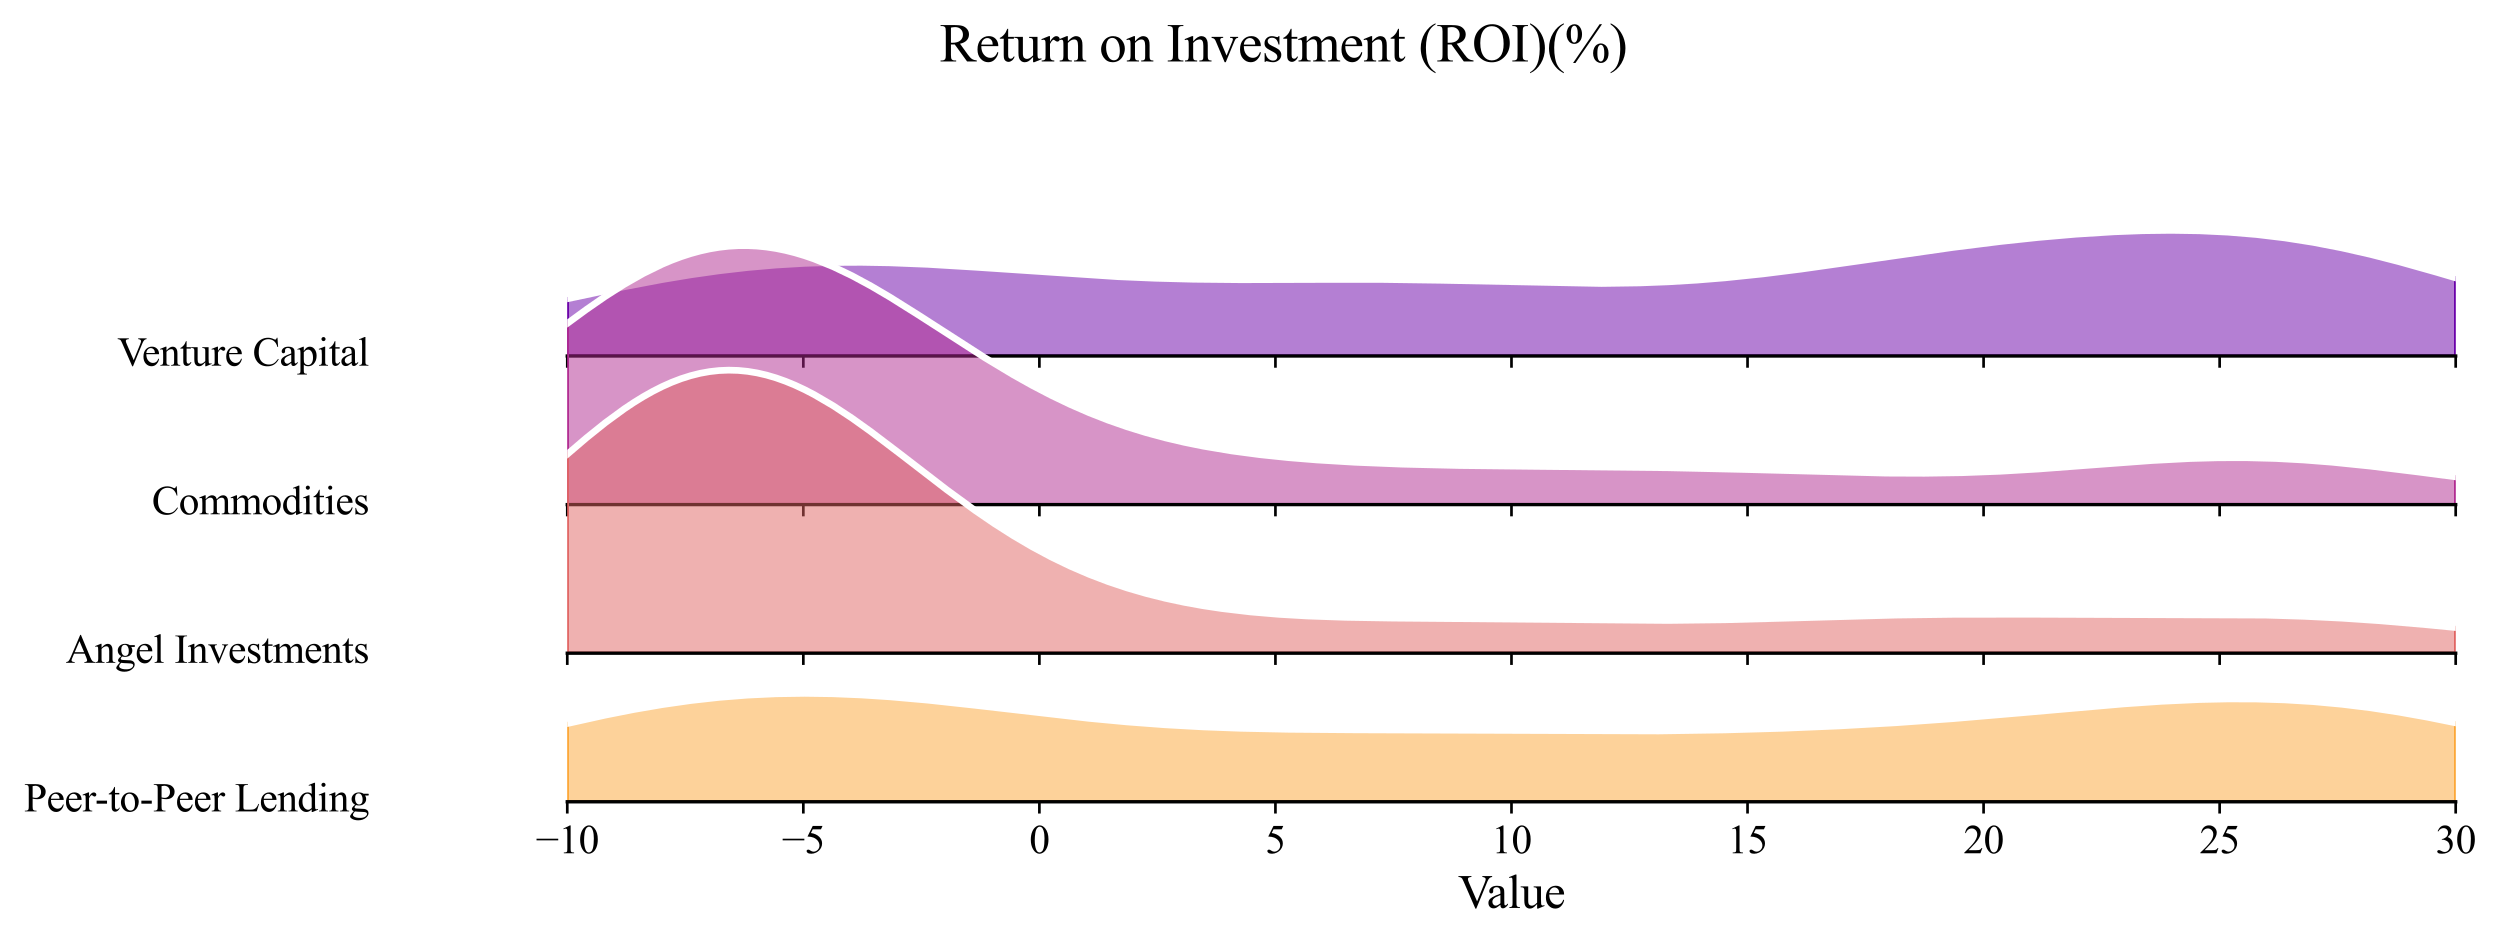<?xml version="1.0" encoding="utf-8" standalone="no"?>
<!DOCTYPE svg PUBLIC "-//W3C//DTD SVG 1.1//EN"
  "http://www.w3.org/Graphics/SVG/1.1/DTD/svg11.dtd">
<svg xmlns:xlink="http://www.w3.org/1999/xlink" width="744.723pt" height="280.655pt" viewBox="0 0 744.723 280.655" xmlns="http://www.w3.org/2000/svg" version="1.1">
 <defs>
  <style type="text/css">*{stroke-linejoin: round; stroke-linecap: butt}</style>
 </defs>
 <g id="figure_1">
  <g id="patch_1">
   <path d="M 0 280.655 
L 744.723 280.655 
L 744.723 0 
L 0 0 
z
" style="fill: #ffffff"/>
  </g>
  <g id="axes_1">
   <g id="patch_2">
    <path d="M 168.986 106.048 
L 731.523 106.048 
L 731.523 17.52 
L 168.986 17.52 
L 168.986 106.048 
z
" style="fill: none; opacity: 0"/>
   </g>
   <g id="FillBetweenPolyCollection_1">
    <defs>
     <path id="ma85e0ffdfd" d="M 168.986 -191.65 
L 168.986 -174.607 
L 171.813 -174.607 
L 174.64 -174.607 
L 177.467 -174.607 
L 180.294 -174.607 
L 183.12 -174.607 
L 185.947 -174.607 
L 188.774 -174.607 
L 191.601 -174.607 
L 194.428 -174.607 
L 197.255 -174.607 
L 200.081 -174.607 
L 202.908 -174.607 
L 205.735 -174.607 
L 208.562 -174.607 
L 211.389 -174.607 
L 214.215 -174.607 
L 217.042 -174.607 
L 219.869 -174.607 
L 222.696 -174.607 
L 225.523 -174.607 
L 228.35 -174.607 
L 231.176 -174.607 
L 234.003 -174.607 
L 236.83 -174.607 
L 239.657 -174.607 
L 242.484 -174.607 
L 245.311 -174.607 
L 248.137 -174.607 
L 250.964 -174.607 
L 253.791 -174.607 
L 256.618 -174.607 
L 259.445 -174.607 
L 262.271 -174.607 
L 265.098 -174.607 
L 267.925 -174.607 
L 270.752 -174.607 
L 273.579 -174.607 
L 276.406 -174.607 
L 279.232 -174.607 
L 282.059 -174.607 
L 284.886 -174.607 
L 287.713 -174.607 
L 290.54 -174.607 
L 293.366 -174.607 
L 296.193 -174.607 
L 299.02 -174.607 
L 301.847 -174.607 
L 304.674 -174.607 
L 307.501 -174.607 
L 310.327 -174.607 
L 313.154 -174.607 
L 315.981 -174.607 
L 318.808 -174.607 
L 321.635 -174.607 
L 324.461 -174.607 
L 327.288 -174.607 
L 330.115 -174.607 
L 332.942 -174.607 
L 335.769 -174.607 
L 338.596 -174.607 
L 341.422 -174.607 
L 344.249 -174.607 
L 347.076 -174.607 
L 349.903 -174.607 
L 352.73 -174.607 
L 355.556 -174.607 
L 358.383 -174.607 
L 361.21 -174.607 
L 364.037 -174.607 
L 366.864 -174.607 
L 369.691 -174.607 
L 372.517 -174.607 
L 375.344 -174.607 
L 378.171 -174.607 
L 380.998 -174.607 
L 383.825 -174.607 
L 386.651 -174.607 
L 389.478 -174.607 
L 392.305 -174.607 
L 395.132 -174.607 
L 397.959 -174.607 
L 400.786 -174.607 
L 403.612 -174.607 
L 406.439 -174.607 
L 409.266 -174.607 
L 412.093 -174.607 
L 414.92 -174.607 
L 417.746 -174.607 
L 420.573 -174.607 
L 423.4 -174.607 
L 426.227 -174.607 
L 429.054 -174.607 
L 431.881 -174.607 
L 434.707 -174.607 
L 437.534 -174.607 
L 440.361 -174.607 
L 443.188 -174.607 
L 446.015 -174.607 
L 448.841 -174.607 
L 451.668 -174.607 
L 454.495 -174.607 
L 457.322 -174.607 
L 460.149 -174.607 
L 462.976 -174.607 
L 465.802 -174.607 
L 468.629 -174.607 
L 471.456 -174.607 
L 474.283 -174.607 
L 477.11 -174.607 
L 479.936 -174.607 
L 482.763 -174.607 
L 485.59 -174.607 
L 488.417 -174.607 
L 491.244 -174.607 
L 494.071 -174.607 
L 496.897 -174.607 
L 499.724 -174.607 
L 502.551 -174.607 
L 505.378 -174.607 
L 508.205 -174.607 
L 511.031 -174.607 
L 513.858 -174.607 
L 516.685 -174.607 
L 519.512 -174.607 
L 522.339 -174.607 
L 525.166 -174.607 
L 527.992 -174.607 
L 530.819 -174.607 
L 533.646 -174.607 
L 536.473 -174.607 
L 539.3 -174.607 
L 542.127 -174.607 
L 544.953 -174.607 
L 547.78 -174.607 
L 550.607 -174.607 
L 553.434 -174.607 
L 556.261 -174.607 
L 559.087 -174.607 
L 561.914 -174.607 
L 564.741 -174.607 
L 567.568 -174.607 
L 570.395 -174.607 
L 573.222 -174.607 
L 576.048 -174.607 
L 578.875 -174.607 
L 581.702 -174.607 
L 584.529 -174.607 
L 587.356 -174.607 
L 590.182 -174.607 
L 593.009 -174.607 
L 595.836 -174.607 
L 598.663 -174.607 
L 601.49 -174.607 
L 604.317 -174.607 
L 607.143 -174.607 
L 609.97 -174.607 
L 612.797 -174.607 
L 615.624 -174.607 
L 618.451 -174.607 
L 621.277 -174.607 
L 624.104 -174.607 
L 626.931 -174.607 
L 629.758 -174.607 
L 632.585 -174.607 
L 635.412 -174.607 
L 638.238 -174.607 
L 641.065 -174.607 
L 643.892 -174.607 
L 646.719 -174.607 
L 649.546 -174.607 
L 652.372 -174.607 
L 655.199 -174.607 
L 658.026 -174.607 
L 660.853 -174.607 
L 663.68 -174.607 
L 666.507 -174.607 
L 669.333 -174.607 
L 672.16 -174.607 
L 674.987 -174.607 
L 677.814 -174.607 
L 680.641 -174.607 
L 683.467 -174.607 
L 686.294 -174.607 
L 689.121 -174.607 
L 691.948 -174.607 
L 694.775 -174.607 
L 697.602 -174.607 
L 700.428 -174.607 
L 703.255 -174.607 
L 706.082 -174.607 
L 708.909 -174.607 
L 711.736 -174.607 
L 714.562 -174.607 
L 717.389 -174.607 
L 720.216 -174.607 
L 723.043 -174.607 
L 725.87 -174.607 
L 728.697 -174.607 
L 731.523 -174.607 
L 731.523 -197.869 
L 731.523 -197.869 
L 728.697 -198.71 
L 725.87 -199.541 
L 723.043 -200.36 
L 720.216 -201.164 
L 717.389 -201.952 
L 714.562 -202.721 
L 711.736 -203.468 
L 708.909 -204.192 
L 706.082 -204.89 
L 703.255 -205.561 
L 700.428 -206.203 
L 697.602 -206.815 
L 694.775 -207.395 
L 691.948 -207.942 
L 689.121 -208.456 
L 686.294 -208.935 
L 683.467 -209.379 
L 680.641 -209.788 
L 677.814 -210.161 
L 674.987 -210.499 
L 672.16 -210.801 
L 669.333 -211.069 
L 666.507 -211.302 
L 663.68 -211.502 
L 660.853 -211.668 
L 658.026 -211.803 
L 655.199 -211.906 
L 652.372 -211.979 
L 649.546 -212.023 
L 646.719 -212.038 
L 643.892 -212.027 
L 641.065 -211.991 
L 638.238 -211.929 
L 635.412 -211.844 
L 632.585 -211.737 
L 629.758 -211.608 
L 626.931 -211.459 
L 624.104 -211.291 
L 621.277 -211.104 
L 618.451 -210.899 
L 615.624 -210.678 
L 612.797 -210.44 
L 609.97 -210.187 
L 607.143 -209.919 
L 604.317 -209.637 
L 601.49 -209.342 
L 598.663 -209.033 
L 595.836 -208.713 
L 593.009 -208.38 
L 590.182 -208.036 
L 587.356 -207.682 
L 584.529 -207.318 
L 581.702 -206.944 
L 578.875 -206.562 
L 576.048 -206.173 
L 573.222 -205.776 
L 570.395 -205.374 
L 567.568 -204.966 
L 564.741 -204.554 
L 561.914 -204.14 
L 559.087 -203.723 
L 556.261 -203.307 
L 553.434 -202.89 
L 550.607 -202.476 
L 547.78 -202.066 
L 544.953 -201.66 
L 542.127 -201.26 
L 539.3 -200.867 
L 536.473 -200.484 
L 533.646 -200.111 
L 530.819 -199.75 
L 527.992 -199.401 
L 525.166 -199.067 
L 522.339 -198.748 
L 519.512 -198.445 
L 516.685 -198.16 
L 513.858 -197.892 
L 511.031 -197.644 
L 508.205 -197.415 
L 505.378 -197.206 
L 502.551 -197.018 
L 499.724 -196.849 
L 496.897 -196.701 
L 494.071 -196.574 
L 491.244 -196.466 
L 488.417 -196.378 
L 485.59 -196.309 
L 482.763 -196.258 
L 479.936 -196.225 
L 477.11 -196.208 
L 474.283 -196.207 
L 471.456 -196.219 
L 468.629 -196.244 
L 465.802 -196.281 
L 462.976 -196.328 
L 460.149 -196.384 
L 457.322 -196.447 
L 454.495 -196.515 
L 451.668 -196.588 
L 448.841 -196.664 
L 446.015 -196.741 
L 443.188 -196.819 
L 440.361 -196.895 
L 437.534 -196.969 
L 434.707 -197.039 
L 431.881 -197.106 
L 429.054 -197.167 
L 426.227 -197.223 
L 423.4 -197.273 
L 420.573 -197.316 
L 417.746 -197.352 
L 414.92 -197.381 
L 412.093 -197.404 
L 409.266 -197.419 
L 406.439 -197.429 
L 403.612 -197.433 
L 400.786 -197.431 
L 397.959 -197.425 
L 395.132 -197.416 
L 392.305 -197.403 
L 389.478 -197.389 
L 386.651 -197.375 
L 383.825 -197.36 
L 380.998 -197.347 
L 378.171 -197.337 
L 375.344 -197.331 
L 372.517 -197.329 
L 369.691 -197.333 
L 366.864 -197.343 
L 364.037 -197.362 
L 361.21 -197.389 
L 358.383 -197.425 
L 355.556 -197.472 
L 352.73 -197.529 
L 349.903 -197.597 
L 347.076 -197.676 
L 344.249 -197.767 
L 341.422 -197.869 
L 338.596 -197.983 
L 335.769 -198.108 
L 332.942 -198.244 
L 330.115 -198.39 
L 327.288 -198.547 
L 324.461 -198.712 
L 321.635 -198.887 
L 318.808 -199.069 
L 315.981 -199.257 
L 313.154 -199.452 
L 310.327 -199.651 
L 307.501 -199.853 
L 304.674 -200.057 
L 301.847 -200.262 
L 299.02 -200.467 
L 296.193 -200.67 
L 293.366 -200.869 
L 290.54 -201.063 
L 287.713 -201.252 
L 284.886 -201.432 
L 282.059 -201.604 
L 279.232 -201.765 
L 276.406 -201.914 
L 273.579 -202.05 
L 270.752 -202.171 
L 267.925 -202.276 
L 265.098 -202.365 
L 262.271 -202.434 
L 259.445 -202.484 
L 256.618 -202.514 
L 253.791 -202.521 
L 250.964 -202.506 
L 248.137 -202.468 
L 245.311 -202.405 
L 242.484 -202.317 
L 239.657 -202.204 
L 236.83 -202.065 
L 234.003 -201.899 
L 231.176 -201.706 
L 228.35 -201.487 
L 225.523 -201.241 
L 222.696 -200.968 
L 219.869 -200.668 
L 217.042 -200.342 
L 214.215 -199.99 
L 211.389 -199.613 
L 208.562 -199.212 
L 205.735 -198.787 
L 202.908 -198.339 
L 200.081 -197.869 
L 197.255 -197.378 
L 194.428 -196.868 
L 191.601 -196.34 
L 188.774 -195.796 
L 185.947 -195.236 
L 183.12 -194.663 
L 180.294 -194.078 
L 177.467 -193.482 
L 174.64 -192.878 
L 171.813 -192.267 
L 168.986 -191.65 
z
" style="stroke: #6a00a8"/>
    </defs>
    <g clip-path="url(#pfcfa7876d6)">
     <use xlink:href="#ma85e0ffdfd" x="0" y="280.655" style="fill: #6a00a8; fill-opacity: 0.5; stroke: #6a00a8"/>
    </g>
   </g>
   <g id="matplotlib.axis_1">
    <g id="xtick_1">
     <g id="line2d_1">
      <defs>
       <path id="m96536e71e8" d="M 0 0 
L 0 3.5 
" style="stroke: #000000; stroke-width: 0.8"/>
      </defs>
      <g>
       <use xlink:href="#m96536e71e8" x="168.986" y="106.048" style="stroke: #000000; stroke-width: 0.8"/>
      </g>
     </g>
    </g>
    <g id="xtick_2">
     <g id="line2d_2">
      <g>
       <use xlink:href="#m96536e71e8" x="239.304" y="106.048" style="stroke: #000000; stroke-width: 0.8"/>
      </g>
     </g>
    </g>
    <g id="xtick_3">
     <g id="line2d_3">
      <g>
       <use xlink:href="#m96536e71e8" x="309.621" y="106.048" style="stroke: #000000; stroke-width: 0.8"/>
      </g>
     </g>
    </g>
    <g id="xtick_4">
     <g id="line2d_4">
      <g>
       <use xlink:href="#m96536e71e8" x="379.938" y="106.048" style="stroke: #000000; stroke-width: 0.8"/>
      </g>
     </g>
    </g>
    <g id="xtick_5">
     <g id="line2d_5">
      <g>
       <use xlink:href="#m96536e71e8" x="450.255" y="106.048" style="stroke: #000000; stroke-width: 0.8"/>
      </g>
     </g>
    </g>
    <g id="xtick_6">
     <g id="line2d_6">
      <g>
       <use xlink:href="#m96536e71e8" x="520.572" y="106.048" style="stroke: #000000; stroke-width: 0.8"/>
      </g>
     </g>
    </g>
    <g id="xtick_7">
     <g id="line2d_7">
      <g>
       <use xlink:href="#m96536e71e8" x="590.889" y="106.048" style="stroke: #000000; stroke-width: 0.8"/>
      </g>
     </g>
    </g>
    <g id="xtick_8">
     <g id="line2d_8">
      <g>
       <use xlink:href="#m96536e71e8" x="661.206" y="106.048" style="stroke: #000000; stroke-width: 0.8"/>
      </g>
     </g>
    </g>
    <g id="xtick_9">
     <g id="line2d_9">
      <g>
       <use xlink:href="#m96536e71e8" x="731.523" y="106.048" style="stroke: #000000; stroke-width: 0.8"/>
      </g>
     </g>
    </g>
   </g>
   <g id="matplotlib.axis_2"/>
   <g id="line2d_10">
    <path d="M 168.986 89.005 
L 185.947 85.419 
L 197.255 83.277 
L 205.735 81.869 
L 214.215 80.665 
L 222.696 79.688 
L 231.176 78.949 
L 239.657 78.451 
L 248.137 78.187 
L 256.618 78.142 
L 265.098 78.291 
L 276.406 78.741 
L 290.54 79.592 
L 332.942 82.412 
L 344.249 82.889 
L 355.556 83.183 
L 369.691 83.323 
L 392.305 83.252 
L 412.093 83.252 
L 429.054 83.488 
L 477.11 84.447 
L 488.417 84.277 
L 496.897 83.954 
L 505.378 83.449 
L 513.858 82.763 
L 525.166 81.588 
L 536.473 80.171 
L 553.434 77.765 
L 581.702 73.711 
L 595.836 71.943 
L 607.143 70.736 
L 618.451 69.756 
L 629.758 69.047 
L 638.238 68.726 
L 646.719 68.617 
L 655.199 68.75 
L 663.68 69.154 
L 672.16 69.854 
L 680.641 70.868 
L 689.121 72.2 
L 697.602 73.84 
L 706.082 75.765 
L 714.562 77.935 
L 725.87 81.115 
L 731.523 82.786 
L 731.523 82.786 
" clip-path="url(#pfcfa7876d6)" style="fill: none; stroke: #ffffff; stroke-width: 2; stroke-linecap: square"/>
   </g>
   <g id="line2d_11">
    <path d="M 168.986 106.048 
L 731.523 106.048 
" style="fill: none; stroke: #000000; stroke-linecap: square"/>
   </g>
   <g id="text_1">
    <g id="patch_3">
     <path d="M 30.986 115.458 
L 113.88 115.458 
L 113.88 96.638 
L 30.986 96.638 
z
" style="fill: #ffffff; opacity: 0.5"/>
    </g>
    <!-- Venture Capital -->
    <g transform="translate(34.946 108.931) scale(0.12 -0.12)">
     <defs>
      <path id="TimesNewRomanPSMT-56" d="M 4544 4238 
L 4544 4122 
Q 4319 4081 4203 3978 
Q 4038 3825 3909 3509 
L 2431 -97 
L 2316 -97 
L 728 3556 
Q 606 3838 556 3900 
Q 478 3997 364 4051 
Q 250 4106 56 4122 
L 56 4238 
L 1788 4238 
L 1788 4122 
Q 1494 4094 1406 4022 
Q 1319 3950 1319 3838 
Q 1319 3681 1463 3350 
L 2541 866 
L 3541 3319 
Q 3688 3681 3688 3822 
Q 3688 3913 3597 3995 
Q 3506 4078 3291 4113 
Q 3275 4116 3238 4122 
L 3238 4238 
L 4544 4238 
z
" transform="scale(0.016)"/>
      <path id="TimesNewRomanPSMT-65" d="M 681 1784 
Q 678 1147 991 784 
Q 1303 422 1725 422 
Q 2006 422 2214 576 
Q 2422 731 2563 1106 
L 2659 1044 
Q 2594 616 2278 264 
Q 1963 -88 1488 -88 
Q 972 -88 605 314 
Q 238 716 238 1394 
Q 238 2128 614 2539 
Q 991 2950 1559 2950 
Q 2041 2950 2350 2633 
Q 2659 2316 2659 1784 
L 681 1784 
z
M 681 1966 
L 2006 1966 
Q 1991 2241 1941 2353 
Q 1863 2528 1708 2628 
Q 1553 2728 1384 2728 
Q 1125 2728 920 2526 
Q 716 2325 681 1966 
z
" transform="scale(0.016)"/>
      <path id="TimesNewRomanPSMT-6e" d="M 1034 2341 
Q 1538 2947 1994 2947 
Q 2228 2947 2397 2830 
Q 2566 2713 2666 2444 
Q 2734 2256 2734 1869 
L 2734 647 
Q 2734 375 2778 278 
Q 2813 200 2889 156 
Q 2966 113 3172 113 
L 3172 0 
L 1756 0 
L 1756 113 
L 1816 113 
Q 2016 113 2095 173 
Q 2175 234 2206 353 
Q 2219 400 2219 647 
L 2219 1819 
Q 2219 2209 2117 2386 
Q 2016 2563 1775 2563 
Q 1403 2563 1034 2156 
L 1034 647 
Q 1034 356 1069 288 
Q 1113 197 1189 155 
Q 1266 113 1500 113 
L 1500 0 
L 84 0 
L 84 113 
L 147 113 
Q 366 113 442 223 
Q 519 334 519 647 
L 519 1709 
Q 519 2225 495 2337 
Q 472 2450 423 2490 
Q 375 2531 294 2531 
Q 206 2531 84 2484 
L 38 2597 
L 900 2947 
L 1034 2947 
L 1034 2341 
z
" transform="scale(0.016)"/>
      <path id="TimesNewRomanPSMT-74" d="M 1031 3803 
L 1031 2863 
L 1700 2863 
L 1700 2644 
L 1031 2644 
L 1031 788 
Q 1031 509 1111 412 
Q 1191 316 1316 316 
Q 1419 316 1516 380 
Q 1613 444 1666 569 
L 1788 569 
Q 1678 263 1478 108 
Q 1278 -47 1066 -47 
Q 922 -47 784 33 
Q 647 113 581 261 
Q 516 409 516 719 
L 516 2644 
L 63 2644 
L 63 2747 
Q 234 2816 414 2980 
Q 594 3144 734 3369 
Q 806 3488 934 3803 
L 1031 3803 
z
" transform="scale(0.016)"/>
      <path id="TimesNewRomanPSMT-75" d="M 2709 2863 
L 2709 1128 
Q 2709 631 2732 520 
Q 2756 409 2807 365 
Q 2859 322 2928 322 
Q 3025 322 3147 375 
L 3191 266 
L 2334 -88 
L 2194 -88 
L 2194 519 
Q 1825 119 1631 15 
Q 1438 -88 1222 -88 
Q 981 -88 804 51 
Q 628 191 559 409 
Q 491 628 491 1028 
L 491 2306 
Q 491 2509 447 2587 
Q 403 2666 317 2708 
Q 231 2750 6 2747 
L 6 2863 
L 1009 2863 
L 1009 947 
Q 1009 547 1148 422 
Q 1288 297 1484 297 
Q 1619 297 1789 381 
Q 1959 466 2194 703 
L 2194 2325 
Q 2194 2569 2105 2655 
Q 2016 2741 1734 2747 
L 1734 2863 
L 2709 2863 
z
" transform="scale(0.016)"/>
      <path id="TimesNewRomanPSMT-72" d="M 1038 2947 
L 1038 2303 
Q 1397 2947 1775 2947 
Q 1947 2947 2059 2842 
Q 2172 2738 2172 2600 
Q 2172 2478 2090 2393 
Q 2009 2309 1897 2309 
Q 1788 2309 1652 2417 
Q 1516 2525 1450 2525 
Q 1394 2525 1328 2463 
Q 1188 2334 1038 2041 
L 1038 669 
Q 1038 431 1097 309 
Q 1138 225 1241 169 
Q 1344 113 1538 113 
L 1538 0 
L 72 0 
L 72 113 
Q 291 113 397 181 
Q 475 231 506 341 
Q 522 394 522 644 
L 522 1753 
Q 522 2253 501 2348 
Q 481 2444 426 2487 
Q 372 2531 291 2531 
Q 194 2531 72 2484 
L 41 2597 
L 906 2947 
L 1038 2947 
z
" transform="scale(0.016)"/>
      <path id="TimesNewRomanPSMT-20" transform="scale(0.016)"/>
      <path id="TimesNewRomanPSMT-43" d="M 3853 4334 
L 3950 2894 
L 3853 2894 
Q 3659 3541 3300 3825 
Q 2941 4109 2438 4109 
Q 2016 4109 1675 3895 
Q 1334 3681 1139 3212 
Q 944 2744 944 2047 
Q 944 1472 1128 1050 
Q 1313 628 1683 403 
Q 2053 178 2528 178 
Q 2941 178 3256 354 
Q 3572 531 3950 1056 
L 4047 994 
Q 3728 428 3303 165 
Q 2878 -97 2294 -97 
Q 1241 -97 663 684 
Q 231 1266 231 2053 
Q 231 2688 515 3219 
Q 800 3750 1298 4042 
Q 1797 4334 2388 4334 
Q 2847 4334 3294 4109 
Q 3425 4041 3481 4041 
Q 3566 4041 3628 4100 
Q 3709 4184 3744 4334 
L 3853 4334 
z
" transform="scale(0.016)"/>
      <path id="TimesNewRomanPSMT-61" d="M 1822 413 
Q 1381 72 1269 19 
Q 1100 -59 909 -59 
Q 613 -59 420 144 
Q 228 347 228 678 
Q 228 888 322 1041 
Q 450 1253 767 1440 
Q 1084 1628 1822 1897 
L 1822 2009 
Q 1822 2438 1686 2597 
Q 1550 2756 1291 2756 
Q 1094 2756 978 2650 
Q 859 2544 859 2406 
L 866 2225 
Q 866 2081 792 2003 
Q 719 1925 600 1925 
Q 484 1925 411 2006 
Q 338 2088 338 2228 
Q 338 2497 613 2722 
Q 888 2947 1384 2947 
Q 1766 2947 2009 2819 
Q 2194 2722 2281 2516 
Q 2338 2381 2338 1966 
L 2338 994 
Q 2338 584 2353 492 
Q 2369 400 2405 369 
Q 2441 338 2488 338 
Q 2538 338 2575 359 
Q 2641 400 2828 588 
L 2828 413 
Q 2478 -56 2159 -56 
Q 2006 -56 1915 50 
Q 1825 156 1822 413 
z
M 1822 616 
L 1822 1706 
Q 1350 1519 1213 1441 
Q 966 1303 859 1153 
Q 753 1003 753 825 
Q 753 600 887 451 
Q 1022 303 1197 303 
Q 1434 303 1822 616 
z
" transform="scale(0.016)"/>
      <path id="TimesNewRomanPSMT-70" d="M -6 2578 
L 875 2934 
L 994 2934 
L 994 2266 
Q 1216 2644 1439 2795 
Q 1663 2947 1909 2947 
Q 2341 2947 2628 2609 
Q 2981 2197 2981 1534 
Q 2981 794 2556 309 
Q 2206 -88 1675 -88 
Q 1444 -88 1275 -22 
Q 1150 25 994 166 
L 994 -706 
Q 994 -1000 1030 -1079 
Q 1066 -1159 1155 -1206 
Q 1244 -1253 1478 -1253 
L 1478 -1369 
L -22 -1369 
L -22 -1253 
L 56 -1253 
Q 228 -1256 350 -1188 
Q 409 -1153 442 -1076 
Q 475 -1000 475 -688 
L 475 2019 
Q 475 2297 450 2372 
Q 425 2447 370 2484 
Q 316 2522 222 2522 
Q 147 2522 31 2478 
L -6 2578 
z
M 994 2081 
L 994 1013 
Q 994 666 1022 556 
Q 1066 375 1236 237 
Q 1406 100 1666 100 
Q 1978 100 2172 344 
Q 2425 663 2425 1241 
Q 2425 1897 2138 2250 
Q 1938 2494 1663 2494 
Q 1513 2494 1366 2419 
Q 1253 2363 994 2081 
z
" transform="scale(0.016)"/>
      <path id="TimesNewRomanPSMT-69" d="M 928 4444 
Q 1059 4444 1151 4351 
Q 1244 4259 1244 4128 
Q 1244 3997 1151 3903 
Q 1059 3809 928 3809 
Q 797 3809 703 3903 
Q 609 3997 609 4128 
Q 609 4259 701 4351 
Q 794 4444 928 4444 
z
M 1188 2947 
L 1188 647 
Q 1188 378 1227 289 
Q 1266 200 1342 156 
Q 1419 113 1622 113 
L 1622 0 
L 231 0 
L 231 113 
Q 441 113 512 153 
Q 584 194 626 287 
Q 669 381 669 647 
L 669 1750 
Q 669 2216 641 2353 
Q 619 2453 572 2492 
Q 525 2531 444 2531 
Q 356 2531 231 2484 
L 188 2597 
L 1050 2947 
L 1188 2947 
z
" transform="scale(0.016)"/>
      <path id="TimesNewRomanPSMT-6c" d="M 1184 4444 
L 1184 647 
Q 1184 378 1223 290 
Q 1263 203 1344 158 
Q 1425 113 1647 113 
L 1647 0 
L 244 0 
L 244 113 
Q 441 113 512 153 
Q 584 194 625 287 
Q 666 381 666 647 
L 666 3247 
Q 666 3731 644 3842 
Q 622 3953 573 3993 
Q 525 4034 450 4034 
Q 369 4034 244 3984 
L 191 4094 
L 1044 4444 
L 1184 4444 
z
" transform="scale(0.016)"/>
     </defs>
     <use xlink:href="#TimesNewRomanPSMT-56"/>
     <use xlink:href="#TimesNewRomanPSMT-65" transform="translate(61.092 0)"/>
     <use xlink:href="#TimesNewRomanPSMT-6e" transform="translate(105.477 0)"/>
     <use xlink:href="#TimesNewRomanPSMT-74" transform="translate(155.477 0)"/>
     <use xlink:href="#TimesNewRomanPSMT-75" transform="translate(183.26 0)"/>
     <use xlink:href="#TimesNewRomanPSMT-72" transform="translate(233.26 0)"/>
     <use xlink:href="#TimesNewRomanPSMT-65" transform="translate(266.561 0)"/>
     <use xlink:href="#TimesNewRomanPSMT-20" transform="translate(310.945 0)"/>
     <use xlink:href="#TimesNewRomanPSMT-43" transform="translate(335.945 0)"/>
     <use xlink:href="#TimesNewRomanPSMT-61" transform="translate(402.645 0)"/>
     <use xlink:href="#TimesNewRomanPSMT-70" transform="translate(447.029 0)"/>
     <use xlink:href="#TimesNewRomanPSMT-69" transform="translate(497.029 0)"/>
     <use xlink:href="#TimesNewRomanPSMT-74" transform="translate(524.812 0)"/>
     <use xlink:href="#TimesNewRomanPSMT-61" transform="translate(552.596 0)"/>
     <use xlink:href="#TimesNewRomanPSMT-6c" transform="translate(596.98 0)"/>
    </g>
   </g>
  </g>
  <g id="axes_2">
   <g id="patch_4">
    <path d="M 168.986 150.312 
L 731.523 150.312 
L 731.523 61.784 
L 168.986 61.784 
L 168.986 150.312 
z
" style="fill: none; opacity: 0"/>
   </g>
   <g id="FillBetweenPolyCollection_2">
    <defs>
     <path id="m7cb35a1bbf" d="M 168.986 -184.292 
L 168.986 -130.343 
L 171.813 -130.343 
L 174.64 -130.343 
L 177.467 -130.343 
L 180.294 -130.343 
L 183.12 -130.343 
L 185.947 -130.343 
L 188.774 -130.343 
L 191.601 -130.343 
L 194.428 -130.343 
L 197.255 -130.343 
L 200.081 -130.343 
L 202.908 -130.343 
L 205.735 -130.343 
L 208.562 -130.343 
L 211.389 -130.343 
L 214.215 -130.343 
L 217.042 -130.343 
L 219.869 -130.343 
L 222.696 -130.343 
L 225.523 -130.343 
L 228.35 -130.343 
L 231.176 -130.343 
L 234.003 -130.343 
L 236.83 -130.343 
L 239.657 -130.343 
L 242.484 -130.343 
L 245.311 -130.343 
L 248.137 -130.343 
L 250.964 -130.343 
L 253.791 -130.343 
L 256.618 -130.343 
L 259.445 -130.343 
L 262.271 -130.343 
L 265.098 -130.343 
L 267.925 -130.343 
L 270.752 -130.343 
L 273.579 -130.343 
L 276.406 -130.343 
L 279.232 -130.343 
L 282.059 -130.343 
L 284.886 -130.343 
L 287.713 -130.343 
L 290.54 -130.343 
L 293.366 -130.343 
L 296.193 -130.343 
L 299.02 -130.343 
L 301.847 -130.343 
L 304.674 -130.343 
L 307.501 -130.343 
L 310.327 -130.343 
L 313.154 -130.343 
L 315.981 -130.343 
L 318.808 -130.343 
L 321.635 -130.343 
L 324.461 -130.343 
L 327.288 -130.343 
L 330.115 -130.343 
L 332.942 -130.343 
L 335.769 -130.343 
L 338.596 -130.343 
L 341.422 -130.343 
L 344.249 -130.343 
L 347.076 -130.343 
L 349.903 -130.343 
L 352.73 -130.343 
L 355.556 -130.343 
L 358.383 -130.343 
L 361.21 -130.343 
L 364.037 -130.343 
L 366.864 -130.343 
L 369.691 -130.343 
L 372.517 -130.343 
L 375.344 -130.343 
L 378.171 -130.343 
L 380.998 -130.343 
L 383.825 -130.343 
L 386.651 -130.343 
L 389.478 -130.343 
L 392.305 -130.343 
L 395.132 -130.343 
L 397.959 -130.343 
L 400.786 -130.343 
L 403.612 -130.343 
L 406.439 -130.343 
L 409.266 -130.343 
L 412.093 -130.343 
L 414.92 -130.343 
L 417.746 -130.343 
L 420.573 -130.343 
L 423.4 -130.343 
L 426.227 -130.343 
L 429.054 -130.343 
L 431.881 -130.343 
L 434.707 -130.343 
L 437.534 -130.343 
L 440.361 -130.343 
L 443.188 -130.343 
L 446.015 -130.343 
L 448.841 -130.343 
L 451.668 -130.343 
L 454.495 -130.343 
L 457.322 -130.343 
L 460.149 -130.343 
L 462.976 -130.343 
L 465.802 -130.343 
L 468.629 -130.343 
L 471.456 -130.343 
L 474.283 -130.343 
L 477.11 -130.343 
L 479.936 -130.343 
L 482.763 -130.343 
L 485.59 -130.343 
L 488.417 -130.343 
L 491.244 -130.343 
L 494.071 -130.343 
L 496.897 -130.343 
L 499.724 -130.343 
L 502.551 -130.343 
L 505.378 -130.343 
L 508.205 -130.343 
L 511.031 -130.343 
L 513.858 -130.343 
L 516.685 -130.343 
L 519.512 -130.343 
L 522.339 -130.343 
L 525.166 -130.343 
L 527.992 -130.343 
L 530.819 -130.343 
L 533.646 -130.343 
L 536.473 -130.343 
L 539.3 -130.343 
L 542.127 -130.343 
L 544.953 -130.343 
L 547.78 -130.343 
L 550.607 -130.343 
L 553.434 -130.343 
L 556.261 -130.343 
L 559.087 -130.343 
L 561.914 -130.343 
L 564.741 -130.343 
L 567.568 -130.343 
L 570.395 -130.343 
L 573.222 -130.343 
L 576.048 -130.343 
L 578.875 -130.343 
L 581.702 -130.343 
L 584.529 -130.343 
L 587.356 -130.343 
L 590.182 -130.343 
L 593.009 -130.343 
L 595.836 -130.343 
L 598.663 -130.343 
L 601.49 -130.343 
L 604.317 -130.343 
L 607.143 -130.343 
L 609.97 -130.343 
L 612.797 -130.343 
L 615.624 -130.343 
L 618.451 -130.343 
L 621.277 -130.343 
L 624.104 -130.343 
L 626.931 -130.343 
L 629.758 -130.343 
L 632.585 -130.343 
L 635.412 -130.343 
L 638.238 -130.343 
L 641.065 -130.343 
L 643.892 -130.343 
L 646.719 -130.343 
L 649.546 -130.343 
L 652.372 -130.343 
L 655.199 -130.343 
L 658.026 -130.343 
L 660.853 -130.343 
L 663.68 -130.343 
L 666.507 -130.343 
L 669.333 -130.343 
L 672.16 -130.343 
L 674.987 -130.343 
L 677.814 -130.343 
L 680.641 -130.343 
L 683.467 -130.343 
L 686.294 -130.343 
L 689.121 -130.343 
L 691.948 -130.343 
L 694.775 -130.343 
L 697.602 -130.343 
L 700.428 -130.343 
L 703.255 -130.343 
L 706.082 -130.343 
L 708.909 -130.343 
L 711.736 -130.343 
L 714.562 -130.343 
L 717.389 -130.343 
L 720.216 -130.343 
L 723.043 -130.343 
L 725.87 -130.343 
L 728.697 -130.343 
L 731.523 -130.343 
L 731.523 -138.599 
L 731.523 -138.599 
L 728.697 -138.97 
L 725.87 -139.342 
L 723.043 -139.712 
L 720.216 -140.079 
L 717.389 -140.441 
L 714.562 -140.797 
L 711.736 -141.144 
L 708.909 -141.482 
L 706.082 -141.808 
L 703.255 -142.121 
L 700.428 -142.419 
L 697.602 -142.701 
L 694.775 -142.964 
L 691.948 -143.207 
L 689.121 -143.429 
L 686.294 -143.629 
L 683.467 -143.805 
L 680.641 -143.957 
L 677.814 -144.083 
L 674.987 -144.184 
L 672.16 -144.258 
L 669.333 -144.307 
L 666.507 -144.329 
L 663.68 -144.325 
L 660.853 -144.295 
L 658.026 -144.242 
L 655.199 -144.164 
L 652.372 -144.064 
L 649.546 -143.943 
L 646.719 -143.803 
L 643.892 -143.645 
L 641.065 -143.471 
L 638.238 -143.284 
L 635.412 -143.084 
L 632.585 -142.876 
L 629.758 -142.66 
L 626.931 -142.439 
L 624.104 -142.216 
L 621.277 -141.992 
L 618.451 -141.77 
L 615.624 -141.551 
L 612.797 -141.339 
L 609.97 -141.134 
L 607.143 -140.938 
L 604.317 -140.753 
L 601.49 -140.58 
L 598.663 -140.42 
L 595.836 -140.274 
L 593.009 -140.144 
L 590.182 -140.029 
L 587.356 -139.929 
L 584.529 -139.846 
L 581.702 -139.778 
L 578.875 -139.727 
L 576.048 -139.69 
L 573.222 -139.668 
L 570.395 -139.661 
L 567.568 -139.666 
L 564.741 -139.684 
L 561.914 -139.714 
L 559.087 -139.754 
L 556.261 -139.803 
L 553.434 -139.86 
L 550.607 -139.925 
L 547.78 -139.995 
L 544.953 -140.071 
L 542.127 -140.15 
L 539.3 -140.232 
L 536.473 -140.316 
L 533.646 -140.401 
L 530.819 -140.486 
L 527.992 -140.571 
L 525.166 -140.654 
L 522.339 -140.735 
L 519.512 -140.814 
L 516.685 -140.89 
L 513.858 -140.963 
L 511.031 -141.032 
L 508.205 -141.097 
L 505.378 -141.159 
L 502.551 -141.217 
L 499.724 -141.271 
L 496.897 -141.32 
L 494.071 -141.366 
L 491.244 -141.409 
L 488.417 -141.448 
L 485.59 -141.483 
L 482.763 -141.516 
L 479.936 -141.545 
L 477.11 -141.573 
L 474.283 -141.598 
L 471.456 -141.622 
L 468.629 -141.644 
L 465.802 -141.666 
L 462.976 -141.687 
L 460.149 -141.709 
L 457.322 -141.731 
L 454.495 -141.754 
L 451.668 -141.778 
L 448.841 -141.805 
L 446.015 -141.834 
L 443.188 -141.866 
L 440.361 -141.902 
L 437.534 -141.942 
L 434.707 -141.987 
L 431.881 -142.037 
L 429.054 -142.093 
L 426.227 -142.155 
L 423.4 -142.224 
L 420.573 -142.301 
L 417.746 -142.386 
L 414.92 -142.479 
L 412.093 -142.582 
L 409.266 -142.696 
L 406.439 -142.82 
L 403.612 -142.957 
L 400.786 -143.106 
L 397.959 -143.269 
L 395.132 -143.446 
L 392.305 -143.64 
L 389.478 -143.85 
L 386.651 -144.079 
L 383.825 -144.328 
L 380.998 -144.599 
L 378.171 -144.893 
L 375.344 -145.211 
L 372.517 -145.557 
L 369.691 -145.931 
L 366.864 -146.337 
L 364.037 -146.776 
L 361.21 -147.25 
L 358.383 -147.762 
L 355.556 -148.315 
L 352.73 -148.91 
L 349.903 -149.55 
L 347.076 -150.238 
L 344.249 -150.976 
L 341.422 -151.766 
L 338.596 -152.61 
L 335.769 -153.51 
L 332.942 -154.469 
L 330.115 -155.486 
L 327.288 -156.565 
L 324.461 -157.705 
L 321.635 -158.906 
L 318.808 -160.17 
L 315.981 -161.495 
L 313.154 -162.881 
L 310.327 -164.327 
L 307.501 -165.83 
L 304.674 -167.387 
L 301.847 -168.997 
L 299.02 -170.654 
L 296.193 -172.355 
L 293.366 -174.095 
L 290.54 -175.869 
L 287.713 -177.669 
L 284.886 -179.49 
L 282.059 -181.324 
L 279.232 -183.164 
L 276.406 -185.001 
L 273.579 -186.827 
L 270.752 -188.632 
L 267.925 -190.409 
L 265.098 -192.147 
L 262.271 -193.836 
L 259.445 -195.468 
L 256.618 -197.033 
L 253.791 -198.521 
L 250.964 -199.923 
L 248.137 -201.23 
L 245.311 -202.434 
L 242.484 -203.526 
L 239.657 -204.499 
L 236.83 -205.345 
L 234.003 -206.059 
L 231.176 -206.635 
L 228.35 -207.068 
L 225.523 -207.354 
L 222.696 -207.49 
L 219.869 -207.474 
L 217.042 -207.304 
L 214.215 -206.982 
L 211.389 -206.506 
L 208.562 -205.88 
L 205.735 -205.106 
L 202.908 -204.187 
L 200.081 -203.128 
L 197.255 -201.935 
L 194.428 -200.614 
L 191.601 -199.171 
L 188.774 -197.615 
L 185.947 -195.953 
L 183.12 -194.195 
L 180.294 -192.349 
L 177.467 -190.426 
L 174.64 -188.436 
L 171.813 -186.388 
L 168.986 -184.292 
z
" style="stroke: #b12a90"/>
    </defs>
    <g clip-path="url(#pc0c3a7d363)">
     <use xlink:href="#m7cb35a1bbf" x="0" y="280.655" style="fill: #b12a90; fill-opacity: 0.5; stroke: #b12a90"/>
    </g>
   </g>
   <g id="matplotlib.axis_3">
    <g id="xtick_10">
     <g id="line2d_12">
      <g>
       <use xlink:href="#m96536e71e8" x="168.986" y="150.312" style="stroke: #000000; stroke-width: 0.8"/>
      </g>
     </g>
    </g>
    <g id="xtick_11">
     <g id="line2d_13">
      <g>
       <use xlink:href="#m96536e71e8" x="239.304" y="150.312" style="stroke: #000000; stroke-width: 0.8"/>
      </g>
     </g>
    </g>
    <g id="xtick_12">
     <g id="line2d_14">
      <g>
       <use xlink:href="#m96536e71e8" x="309.621" y="150.312" style="stroke: #000000; stroke-width: 0.8"/>
      </g>
     </g>
    </g>
    <g id="xtick_13">
     <g id="line2d_15">
      <g>
       <use xlink:href="#m96536e71e8" x="379.938" y="150.312" style="stroke: #000000; stroke-width: 0.8"/>
      </g>
     </g>
    </g>
    <g id="xtick_14">
     <g id="line2d_16">
      <g>
       <use xlink:href="#m96536e71e8" x="450.255" y="150.312" style="stroke: #000000; stroke-width: 0.8"/>
      </g>
     </g>
    </g>
    <g id="xtick_15">
     <g id="line2d_17">
      <g>
       <use xlink:href="#m96536e71e8" x="520.572" y="150.312" style="stroke: #000000; stroke-width: 0.8"/>
      </g>
     </g>
    </g>
    <g id="xtick_16">
     <g id="line2d_18">
      <g>
       <use xlink:href="#m96536e71e8" x="590.889" y="150.312" style="stroke: #000000; stroke-width: 0.8"/>
      </g>
     </g>
    </g>
    <g id="xtick_17">
     <g id="line2d_19">
      <g>
       <use xlink:href="#m96536e71e8" x="661.206" y="150.312" style="stroke: #000000; stroke-width: 0.8"/>
      </g>
     </g>
    </g>
    <g id="xtick_18">
     <g id="line2d_20">
      <g>
       <use xlink:href="#m96536e71e8" x="731.523" y="150.312" style="stroke: #000000; stroke-width: 0.8"/>
      </g>
     </g>
    </g>
   </g>
   <g id="matplotlib.axis_4"/>
   <g id="line2d_21">
    <path d="M 168.986 96.363 
L 174.64 92.22 
L 180.294 88.306 
L 185.947 84.702 
L 191.601 81.484 
L 197.255 78.72 
L 200.081 77.527 
L 202.908 76.468 
L 205.735 75.549 
L 208.562 74.775 
L 211.389 74.149 
L 214.215 73.674 
L 217.042 73.351 
L 219.869 73.182 
L 222.696 73.166 
L 225.523 73.302 
L 228.35 73.588 
L 231.176 74.02 
L 234.003 74.596 
L 236.83 75.31 
L 239.657 76.157 
L 242.484 77.129 
L 248.137 79.425 
L 253.791 82.134 
L 259.445 85.187 
L 265.098 88.509 
L 273.579 93.829 
L 293.366 106.56 
L 301.847 111.659 
L 307.501 114.826 
L 313.154 117.774 
L 318.808 120.485 
L 324.461 122.951 
L 330.115 125.169 
L 335.769 127.145 
L 341.422 128.89 
L 347.076 130.417 
L 352.73 131.745 
L 358.383 132.893 
L 366.864 134.318 
L 375.344 135.444 
L 383.825 136.327 
L 392.305 137.016 
L 403.612 137.699 
L 417.746 138.27 
L 434.707 138.668 
L 457.322 138.925 
L 496.897 139.335 
L 519.512 139.842 
L 561.914 140.941 
L 573.222 140.987 
L 584.529 140.809 
L 595.836 140.381 
L 607.143 139.717 
L 624.104 138.439 
L 641.065 137.184 
L 652.372 136.591 
L 660.853 136.36 
L 669.333 136.349 
L 677.814 136.572 
L 686.294 137.027 
L 694.775 137.692 
L 706.082 138.847 
L 720.216 140.577 
L 731.523 142.056 
L 731.523 142.056 
" clip-path="url(#pc0c3a7d363)" style="fill: none; stroke: #ffffff; stroke-width: 2; stroke-linecap: square"/>
   </g>
   <g id="line2d_22">
    <path d="M 168.986 150.312 
L 731.523 150.312 
" style="fill: none; stroke: #000000; stroke-linecap: square"/>
   </g>
   <g id="text_2">
    <g id="patch_5">
     <path d="M 41.289 159.722 
L 113.88 159.722 
L 113.88 140.902 
L 41.289 140.902 
z
" style="fill: #ffffff; opacity: 0.5"/>
    </g>
    <!-- Commodities -->
    <g transform="translate(45.249 153.195) scale(0.12 -0.12)">
     <defs>
      <path id="TimesNewRomanPSMT-6f" d="M 1600 2947 
Q 2250 2947 2644 2453 
Q 2978 2031 2978 1484 
Q 2978 1100 2793 706 
Q 2609 313 2286 112 
Q 1963 -88 1566 -88 
Q 919 -88 538 428 
Q 216 863 216 1403 
Q 216 1797 411 2186 
Q 606 2575 925 2761 
Q 1244 2947 1600 2947 
z
M 1503 2744 
Q 1338 2744 1170 2645 
Q 1003 2547 900 2300 
Q 797 2053 797 1666 
Q 797 1041 1045 587 
Q 1294 134 1700 134 
Q 2003 134 2200 384 
Q 2397 634 2397 1244 
Q 2397 2006 2069 2444 
Q 1847 2744 1503 2744 
z
" transform="scale(0.016)"/>
      <path id="TimesNewRomanPSMT-6d" d="M 1050 2338 
Q 1363 2650 1419 2697 
Q 1559 2816 1721 2881 
Q 1884 2947 2044 2947 
Q 2313 2947 2506 2790 
Q 2700 2634 2766 2338 
Q 3088 2713 3309 2830 
Q 3531 2947 3766 2947 
Q 3994 2947 4170 2830 
Q 4347 2713 4450 2447 
Q 4519 2266 4519 1878 
L 4519 647 
Q 4519 378 4559 278 
Q 4591 209 4675 161 
Q 4759 113 4950 113 
L 4950 0 
L 3538 0 
L 3538 113 
L 3597 113 
Q 3781 113 3884 184 
Q 3956 234 3988 344 
Q 4000 397 4000 647 
L 4000 1878 
Q 4000 2228 3916 2372 
Q 3794 2572 3525 2572 
Q 3359 2572 3192 2489 
Q 3025 2406 2788 2181 
L 2781 2147 
L 2788 2013 
L 2788 647 
Q 2788 353 2820 281 
Q 2853 209 2943 161 
Q 3034 113 3253 113 
L 3253 0 
L 1806 0 
L 1806 113 
Q 2044 113 2133 169 
Q 2222 225 2256 338 
Q 2272 391 2272 647 
L 2272 1878 
Q 2272 2228 2169 2381 
Q 2031 2581 1784 2581 
Q 1616 2581 1450 2491 
Q 1191 2353 1050 2181 
L 1050 647 
Q 1050 366 1089 281 
Q 1128 197 1204 155 
Q 1281 113 1516 113 
L 1516 0 
L 100 0 
L 100 113 
Q 297 113 375 155 
Q 453 197 493 289 
Q 534 381 534 647 
L 534 1741 
Q 534 2213 506 2350 
Q 484 2453 437 2492 
Q 391 2531 309 2531 
Q 222 2531 100 2484 
L 53 2597 
L 916 2947 
L 1050 2947 
L 1050 2338 
z
" transform="scale(0.016)"/>
      <path id="TimesNewRomanPSMT-64" d="M 2222 322 
Q 2013 103 1813 7 
Q 1613 -88 1381 -88 
Q 913 -88 563 304 
Q 213 697 213 1313 
Q 213 1928 600 2439 
Q 988 2950 1597 2950 
Q 1975 2950 2222 2709 
L 2222 3238 
Q 2222 3728 2198 3840 
Q 2175 3953 2125 3993 
Q 2075 4034 2000 4034 
Q 1919 4034 1784 3984 
L 1744 4094 
L 2597 4444 
L 2738 4444 
L 2738 1134 
Q 2738 631 2761 520 
Q 2784 409 2836 365 
Q 2888 322 2956 322 
Q 3041 322 3181 375 
L 3216 266 
L 2366 -88 
L 2222 -88 
L 2222 322 
z
M 2222 541 
L 2222 2016 
Q 2203 2228 2109 2403 
Q 2016 2578 1861 2667 
Q 1706 2756 1559 2756 
Q 1284 2756 1069 2509 
Q 784 2184 784 1559 
Q 784 928 1059 592 
Q 1334 256 1672 256 
Q 1956 256 2222 541 
z
" transform="scale(0.016)"/>
      <path id="TimesNewRomanPSMT-73" d="M 2050 2947 
L 2050 1972 
L 1947 1972 
Q 1828 2431 1642 2597 
Q 1456 2763 1169 2763 
Q 950 2763 815 2647 
Q 681 2531 681 2391 
Q 681 2216 781 2091 
Q 878 1963 1175 1819 
L 1631 1597 
Q 2266 1288 2266 781 
Q 2266 391 1970 151 
Q 1675 -88 1309 -88 
Q 1047 -88 709 6 
Q 606 38 541 38 
Q 469 38 428 -44 
L 325 -44 
L 325 978 
L 428 978 
Q 516 541 762 319 
Q 1009 97 1316 97 
Q 1531 97 1667 223 
Q 1803 350 1803 528 
Q 1803 744 1651 891 
Q 1500 1038 1047 1263 
Q 594 1488 453 1669 
Q 313 1847 313 2119 
Q 313 2472 555 2709 
Q 797 2947 1181 2947 
Q 1350 2947 1591 2875 
Q 1750 2828 1803 2828 
Q 1853 2828 1881 2850 
Q 1909 2872 1947 2947 
L 2050 2947 
z
" transform="scale(0.016)"/>
     </defs>
     <use xlink:href="#TimesNewRomanPSMT-43"/>
     <use xlink:href="#TimesNewRomanPSMT-6f" transform="translate(66.699 0)"/>
     <use xlink:href="#TimesNewRomanPSMT-6d" transform="translate(116.699 0)"/>
     <use xlink:href="#TimesNewRomanPSMT-6d" transform="translate(194.482 0)"/>
     <use xlink:href="#TimesNewRomanPSMT-6f" transform="translate(272.266 0)"/>
     <use xlink:href="#TimesNewRomanPSMT-64" transform="translate(322.266 0)"/>
     <use xlink:href="#TimesNewRomanPSMT-69" transform="translate(372.266 0)"/>
     <use xlink:href="#TimesNewRomanPSMT-74" transform="translate(400.049 0)"/>
     <use xlink:href="#TimesNewRomanPSMT-69" transform="translate(427.832 0)"/>
     <use xlink:href="#TimesNewRomanPSMT-65" transform="translate(455.615 0)"/>
     <use xlink:href="#TimesNewRomanPSMT-73" transform="translate(500 0)"/>
    </g>
   </g>
  </g>
  <g id="axes_3">
   <g id="patch_6">
    <path d="M 168.986 194.576 
L 731.523 194.576 
L 731.523 106.048 
L 168.986 106.048 
L 168.986 194.576 
z
" style="fill: none; opacity: 0"/>
   </g>
   <g id="FillBetweenPolyCollection_3">
    <defs>
     <path id="m86c015c963" d="M 168.986 -145.333 
L 168.986 -86.079 
L 171.813 -86.079 
L 174.64 -86.079 
L 177.467 -86.079 
L 180.294 -86.079 
L 183.12 -86.079 
L 185.947 -86.079 
L 188.774 -86.079 
L 191.601 -86.079 
L 194.428 -86.079 
L 197.255 -86.079 
L 200.081 -86.079 
L 202.908 -86.079 
L 205.735 -86.079 
L 208.562 -86.079 
L 211.389 -86.079 
L 214.215 -86.079 
L 217.042 -86.079 
L 219.869 -86.079 
L 222.696 -86.079 
L 225.523 -86.079 
L 228.35 -86.079 
L 231.176 -86.079 
L 234.003 -86.079 
L 236.83 -86.079 
L 239.657 -86.079 
L 242.484 -86.079 
L 245.311 -86.079 
L 248.137 -86.079 
L 250.964 -86.079 
L 253.791 -86.079 
L 256.618 -86.079 
L 259.445 -86.079 
L 262.271 -86.079 
L 265.098 -86.079 
L 267.925 -86.079 
L 270.752 -86.079 
L 273.579 -86.079 
L 276.406 -86.079 
L 279.232 -86.079 
L 282.059 -86.079 
L 284.886 -86.079 
L 287.713 -86.079 
L 290.54 -86.079 
L 293.366 -86.079 
L 296.193 -86.079 
L 299.02 -86.079 
L 301.847 -86.079 
L 304.674 -86.079 
L 307.501 -86.079 
L 310.327 -86.079 
L 313.154 -86.079 
L 315.981 -86.079 
L 318.808 -86.079 
L 321.635 -86.079 
L 324.461 -86.079 
L 327.288 -86.079 
L 330.115 -86.079 
L 332.942 -86.079 
L 335.769 -86.079 
L 338.596 -86.079 
L 341.422 -86.079 
L 344.249 -86.079 
L 347.076 -86.079 
L 349.903 -86.079 
L 352.73 -86.079 
L 355.556 -86.079 
L 358.383 -86.079 
L 361.21 -86.079 
L 364.037 -86.079 
L 366.864 -86.079 
L 369.691 -86.079 
L 372.517 -86.079 
L 375.344 -86.079 
L 378.171 -86.079 
L 380.998 -86.079 
L 383.825 -86.079 
L 386.651 -86.079 
L 389.478 -86.079 
L 392.305 -86.079 
L 395.132 -86.079 
L 397.959 -86.079 
L 400.786 -86.079 
L 403.612 -86.079 
L 406.439 -86.079 
L 409.266 -86.079 
L 412.093 -86.079 
L 414.92 -86.079 
L 417.746 -86.079 
L 420.573 -86.079 
L 423.4 -86.079 
L 426.227 -86.079 
L 429.054 -86.079 
L 431.881 -86.079 
L 434.707 -86.079 
L 437.534 -86.079 
L 440.361 -86.079 
L 443.188 -86.079 
L 446.015 -86.079 
L 448.841 -86.079 
L 451.668 -86.079 
L 454.495 -86.079 
L 457.322 -86.079 
L 460.149 -86.079 
L 462.976 -86.079 
L 465.802 -86.079 
L 468.629 -86.079 
L 471.456 -86.079 
L 474.283 -86.079 
L 477.11 -86.079 
L 479.936 -86.079 
L 482.763 -86.079 
L 485.59 -86.079 
L 488.417 -86.079 
L 491.244 -86.079 
L 494.071 -86.079 
L 496.897 -86.079 
L 499.724 -86.079 
L 502.551 -86.079 
L 505.378 -86.079 
L 508.205 -86.079 
L 511.031 -86.079 
L 513.858 -86.079 
L 516.685 -86.079 
L 519.512 -86.079 
L 522.339 -86.079 
L 525.166 -86.079 
L 527.992 -86.079 
L 530.819 -86.079 
L 533.646 -86.079 
L 536.473 -86.079 
L 539.3 -86.079 
L 542.127 -86.079 
L 544.953 -86.079 
L 547.78 -86.079 
L 550.607 -86.079 
L 553.434 -86.079 
L 556.261 -86.079 
L 559.087 -86.079 
L 561.914 -86.079 
L 564.741 -86.079 
L 567.568 -86.079 
L 570.395 -86.079 
L 573.222 -86.079 
L 576.048 -86.079 
L 578.875 -86.079 
L 581.702 -86.079 
L 584.529 -86.079 
L 587.356 -86.079 
L 590.182 -86.079 
L 593.009 -86.079 
L 595.836 -86.079 
L 598.663 -86.079 
L 601.49 -86.079 
L 604.317 -86.079 
L 607.143 -86.079 
L 609.97 -86.079 
L 612.797 -86.079 
L 615.624 -86.079 
L 618.451 -86.079 
L 621.277 -86.079 
L 624.104 -86.079 
L 626.931 -86.079 
L 629.758 -86.079 
L 632.585 -86.079 
L 635.412 -86.079 
L 638.238 -86.079 
L 641.065 -86.079 
L 643.892 -86.079 
L 646.719 -86.079 
L 649.546 -86.079 
L 652.372 -86.079 
L 655.199 -86.079 
L 658.026 -86.079 
L 660.853 -86.079 
L 663.68 -86.079 
L 666.507 -86.079 
L 669.333 -86.079 
L 672.16 -86.079 
L 674.987 -86.079 
L 677.814 -86.079 
L 680.641 -86.079 
L 683.467 -86.079 
L 686.294 -86.079 
L 689.121 -86.079 
L 691.948 -86.079 
L 694.775 -86.079 
L 697.602 -86.079 
L 700.428 -86.079 
L 703.255 -86.079 
L 706.082 -86.079 
L 708.909 -86.079 
L 711.736 -86.079 
L 714.562 -86.079 
L 717.389 -86.079 
L 720.216 -86.079 
L 723.043 -86.079 
L 725.87 -86.079 
L 728.697 -86.079 
L 731.523 -86.079 
L 731.523 -93.712 
L 731.523 -93.712 
L 728.697 -93.993 
L 725.87 -94.268 
L 723.043 -94.536 
L 720.216 -94.797 
L 717.389 -95.049 
L 714.562 -95.292 
L 711.736 -95.525 
L 708.909 -95.747 
L 706.082 -95.957 
L 703.255 -96.155 
L 700.428 -96.34 
L 697.602 -96.512 
L 694.775 -96.671 
L 691.948 -96.816 
L 689.121 -96.948 
L 686.294 -97.067 
L 683.467 -97.173 
L 680.641 -97.267 
L 677.814 -97.348 
L 674.987 -97.418 
L 672.16 -97.477 
L 669.333 -97.526 
L 666.507 -97.566 
L 663.68 -97.597 
L 660.853 -97.621 
L 658.026 -97.638 
L 655.199 -97.65 
L 652.372 -97.657 
L 649.546 -97.66 
L 646.719 -97.66 
L 643.892 -97.659 
L 641.065 -97.656 
L 638.238 -97.652 
L 635.412 -97.649 
L 632.585 -97.646 
L 629.758 -97.644 
L 626.931 -97.644 
L 624.104 -97.644 
L 621.277 -97.647 
L 618.451 -97.65 
L 615.624 -97.655 
L 612.797 -97.661 
L 609.97 -97.668 
L 607.143 -97.674 
L 604.317 -97.681 
L 601.49 -97.687 
L 598.663 -97.691 
L 595.836 -97.693 
L 593.009 -97.693 
L 590.182 -97.689 
L 587.356 -97.681 
L 584.529 -97.669 
L 581.702 -97.652 
L 578.875 -97.629 
L 576.048 -97.601 
L 573.222 -97.566 
L 570.395 -97.525 
L 567.568 -97.478 
L 564.741 -97.425 
L 561.914 -97.366 
L 559.087 -97.301 
L 556.261 -97.231 
L 553.434 -97.156 
L 550.607 -97.077 
L 547.78 -96.994 
L 544.953 -96.908 
L 542.127 -96.821 
L 539.3 -96.732 
L 536.473 -96.644 
L 533.646 -96.556 
L 530.819 -96.47 
L 527.992 -96.386 
L 525.166 -96.306 
L 522.339 -96.229 
L 519.512 -96.158 
L 516.685 -96.093 
L 513.858 -96.033 
L 511.031 -95.98 
L 508.205 -95.935 
L 505.378 -95.896 
L 502.551 -95.865 
L 499.724 -95.842 
L 496.897 -95.825 
L 494.071 -95.816 
L 491.244 -95.814 
L 488.417 -95.819 
L 485.59 -95.829 
L 482.763 -95.845 
L 479.936 -95.866 
L 477.11 -95.892 
L 474.283 -95.921 
L 471.456 -95.953 
L 468.629 -95.987 
L 465.802 -96.022 
L 462.976 -96.059 
L 460.149 -96.096 
L 457.322 -96.132 
L 454.495 -96.168 
L 451.668 -96.202 
L 448.841 -96.235 
L 446.015 -96.266 
L 443.188 -96.295 
L 440.361 -96.322 
L 437.534 -96.346 
L 434.707 -96.369 
L 431.881 -96.391 
L 429.054 -96.412 
L 426.227 -96.432 
L 423.4 -96.453 
L 420.573 -96.476 
L 417.746 -96.5 
L 414.92 -96.528 
L 412.093 -96.56 
L 409.266 -96.599 
L 406.439 -96.644 
L 403.612 -96.699 
L 400.786 -96.763 
L 397.959 -96.84 
L 395.132 -96.931 
L 392.305 -97.036 
L 389.478 -97.16 
L 386.651 -97.302 
L 383.825 -97.465 
L 380.998 -97.652 
L 378.171 -97.863 
L 375.344 -98.101 
L 372.517 -98.369 
L 369.691 -98.668 
L 366.864 -99 
L 364.037 -99.367 
L 361.21 -99.773 
L 358.383 -100.218 
L 355.556 -100.706 
L 352.73 -101.239 
L 349.903 -101.819 
L 347.076 -102.448 
L 344.249 -103.13 
L 341.422 -103.866 
L 338.596 -104.659 
L 335.769 -105.512 
L 332.942 -106.426 
L 330.115 -107.405 
L 327.288 -108.45 
L 324.461 -109.564 
L 321.635 -110.747 
L 318.808 -112.003 
L 315.981 -113.331 
L 313.154 -114.734 
L 310.327 -116.21 
L 307.501 -117.761 
L 304.674 -119.386 
L 301.847 -121.083 
L 299.02 -122.851 
L 296.193 -124.686 
L 293.366 -126.587 
L 290.54 -128.547 
L 287.713 -130.563 
L 284.886 -132.629 
L 282.059 -134.737 
L 279.232 -136.881 
L 276.406 -139.051 
L 273.579 -141.238 
L 270.752 -143.432 
L 267.925 -145.623 
L 265.098 -147.798 
L 262.271 -149.946 
L 259.445 -152.054 
L 256.618 -154.109 
L 253.791 -156.098 
L 250.964 -158.008 
L 248.137 -159.825 
L 245.311 -161.537 
L 242.484 -163.13 
L 239.657 -164.593 
L 236.83 -165.913 
L 234.003 -167.08 
L 231.176 -168.085 
L 228.35 -168.917 
L 225.523 -169.57 
L 222.696 -170.036 
L 219.869 -170.311 
L 217.042 -170.392 
L 214.215 -170.275 
L 211.389 -169.96 
L 208.562 -169.449 
L 205.735 -168.743 
L 202.908 -167.846 
L 200.081 -166.764 
L 197.255 -165.503 
L 194.428 -164.071 
L 191.601 -162.478 
L 188.774 -160.734 
L 185.947 -158.85 
L 183.12 -156.839 
L 180.294 -154.713 
L 177.467 -152.485 
L 174.64 -150.17 
L 171.813 -147.781 
L 168.986 -145.333 
z
" style="stroke: #e16462"/>
    </defs>
    <g clip-path="url(#pa43a4cf7c7)">
     <use xlink:href="#m86c015c963" x="0" y="280.655" style="fill: #e16462; fill-opacity: 0.5; stroke: #e16462"/>
    </g>
   </g>
   <g id="matplotlib.axis_5">
    <g id="xtick_19">
     <g id="line2d_23">
      <g>
       <use xlink:href="#m96536e71e8" x="168.986" y="194.576" style="stroke: #000000; stroke-width: 0.8"/>
      </g>
     </g>
    </g>
    <g id="xtick_20">
     <g id="line2d_24">
      <g>
       <use xlink:href="#m96536e71e8" x="239.304" y="194.576" style="stroke: #000000; stroke-width: 0.8"/>
      </g>
     </g>
    </g>
    <g id="xtick_21">
     <g id="line2d_25">
      <g>
       <use xlink:href="#m96536e71e8" x="309.621" y="194.576" style="stroke: #000000; stroke-width: 0.8"/>
      </g>
     </g>
    </g>
    <g id="xtick_22">
     <g id="line2d_26">
      <g>
       <use xlink:href="#m96536e71e8" x="379.938" y="194.576" style="stroke: #000000; stroke-width: 0.8"/>
      </g>
     </g>
    </g>
    <g id="xtick_23">
     <g id="line2d_27">
      <g>
       <use xlink:href="#m96536e71e8" x="450.255" y="194.576" style="stroke: #000000; stroke-width: 0.8"/>
      </g>
     </g>
    </g>
    <g id="xtick_24">
     <g id="line2d_28">
      <g>
       <use xlink:href="#m96536e71e8" x="520.572" y="194.576" style="stroke: #000000; stroke-width: 0.8"/>
      </g>
     </g>
    </g>
    <g id="xtick_25">
     <g id="line2d_29">
      <g>
       <use xlink:href="#m96536e71e8" x="590.889" y="194.576" style="stroke: #000000; stroke-width: 0.8"/>
      </g>
     </g>
    </g>
    <g id="xtick_26">
     <g id="line2d_30">
      <g>
       <use xlink:href="#m96536e71e8" x="661.206" y="194.576" style="stroke: #000000; stroke-width: 0.8"/>
      </g>
     </g>
    </g>
    <g id="xtick_27">
     <g id="line2d_31">
      <g>
       <use xlink:href="#m96536e71e8" x="731.523" y="194.576" style="stroke: #000000; stroke-width: 0.8"/>
      </g>
     </g>
    </g>
   </g>
   <g id="matplotlib.axis_6"/>
   <g id="line2d_32">
    <path d="M 168.986 135.323 
L 174.64 130.486 
L 180.294 125.943 
L 185.947 121.805 
L 188.774 119.921 
L 191.601 118.177 
L 194.428 116.584 
L 197.255 115.153 
L 200.081 113.892 
L 202.908 112.809 
L 205.735 111.913 
L 208.562 111.206 
L 211.389 110.695 
L 214.215 110.38 
L 217.042 110.264 
L 219.869 110.344 
L 222.696 110.619 
L 225.523 111.086 
L 228.35 111.738 
L 231.176 112.571 
L 234.003 113.575 
L 236.83 114.742 
L 239.657 116.062 
L 242.484 117.525 
L 248.137 120.83 
L 253.791 124.557 
L 259.445 128.601 
L 267.925 135.032 
L 282.059 145.918 
L 290.54 152.108 
L 296.193 155.969 
L 301.847 159.572 
L 307.501 162.894 
L 313.154 165.922 
L 318.808 168.652 
L 324.461 171.092 
L 330.115 173.25 
L 335.769 175.144 
L 341.422 176.789 
L 347.076 178.207 
L 352.73 179.417 
L 358.383 180.437 
L 364.037 181.288 
L 372.517 182.287 
L 380.998 183.004 
L 389.478 183.496 
L 400.786 183.892 
L 414.92 184.127 
L 496.897 184.83 
L 513.858 184.622 
L 533.646 184.099 
L 564.741 183.23 
L 581.702 183.004 
L 604.317 182.974 
L 674.987 183.237 
L 686.294 183.588 
L 697.602 184.143 
L 708.909 184.908 
L 723.043 186.119 
L 731.523 186.943 
L 731.523 186.943 
" clip-path="url(#pa43a4cf7c7)" style="fill: none; stroke: #ffffff; stroke-width: 2; stroke-linecap: square"/>
   </g>
   <g id="line2d_33">
    <path d="M 168.986 194.576 
L 731.523 194.576 
" style="fill: none; stroke: #000000; stroke-linecap: square"/>
   </g>
   <g id="text_3">
    <g id="patch_7">
     <path d="M 15.641 203.997 
L 113.88 203.997 
L 113.88 185.155 
L 15.641 185.155 
z
" style="fill: #ffffff; opacity: 0.5"/>
    </g>
    <!-- Angel Investments -->
    <g transform="translate(19.601 197.448) scale(0.12 -0.12)">
     <defs>
      <path id="TimesNewRomanPSMT-41" d="M 2928 1419 
L 1288 1419 
L 1000 750 
Q 894 503 894 381 
Q 894 284 986 211 
Q 1078 138 1384 116 
L 1384 0 
L 50 0 
L 50 116 
Q 316 163 394 238 
Q 553 388 747 847 
L 2238 4334 
L 2347 4334 
L 3822 809 
Q 4000 384 4145 257 
Q 4291 131 4550 116 
L 4550 0 
L 2878 0 
L 2878 116 
Q 3131 128 3220 200 
Q 3309 272 3309 375 
Q 3309 513 3184 809 
L 2928 1419 
z
M 2841 1650 
L 2122 3363 
L 1384 1650 
L 2841 1650 
z
" transform="scale(0.016)"/>
      <path id="TimesNewRomanPSMT-67" d="M 966 1044 
Q 703 1172 562 1401 
Q 422 1631 422 1909 
Q 422 2334 742 2640 
Q 1063 2947 1563 2947 
Q 1972 2947 2272 2747 
L 2878 2747 
Q 3013 2747 3034 2739 
Q 3056 2731 3066 2713 
Q 3084 2684 3084 2613 
Q 3084 2531 3069 2500 
Q 3059 2484 3036 2475 
Q 3013 2466 2878 2466 
L 2506 2466 
Q 2681 2241 2681 1891 
Q 2681 1491 2375 1206 
Q 2069 922 1553 922 
Q 1341 922 1119 984 
Q 981 866 932 777 
Q 884 688 884 625 
Q 884 572 936 522 
Q 988 472 1138 450 
Q 1225 438 1575 428 
Q 2219 413 2409 384 
Q 2700 344 2873 169 
Q 3047 -6 3047 -263 
Q 3047 -616 2716 -925 
Q 2228 -1381 1444 -1381 
Q 841 -1381 425 -1109 
Q 191 -953 191 -784 
Q 191 -709 225 -634 
Q 278 -519 444 -313 
Q 466 -284 763 25 
Q 600 122 533 198 
Q 466 275 466 372 
Q 466 481 555 628 
Q 644 775 966 1044 
z
M 1509 2797 
Q 1278 2797 1122 2612 
Q 966 2428 966 2047 
Q 966 1553 1178 1281 
Q 1341 1075 1591 1075 
Q 1828 1075 1981 1253 
Q 2134 1431 2134 1813 
Q 2134 2309 1919 2591 
Q 1759 2797 1509 2797 
z
M 934 0 
Q 788 -159 713 -296 
Q 638 -434 638 -550 
Q 638 -700 819 -813 
Q 1131 -1006 1722 -1006 
Q 2284 -1006 2551 -807 
Q 2819 -609 2819 -384 
Q 2819 -222 2659 -153 
Q 2497 -84 2016 -72 
Q 1313 -53 934 0 
z
" transform="scale(0.016)"/>
      <path id="TimesNewRomanPSMT-49" d="M 1975 116 
L 1975 0 
L 159 0 
L 159 116 
L 309 116 
Q 572 116 691 269 
Q 766 369 766 750 
L 766 3488 
Q 766 3809 725 3913 
Q 694 3991 597 4047 
Q 459 4122 309 4122 
L 159 4122 
L 159 4238 
L 1975 4238 
L 1975 4122 
L 1822 4122 
Q 1563 4122 1444 3969 
Q 1366 3869 1366 3488 
L 1366 750 
Q 1366 428 1406 325 
Q 1438 247 1538 191 
Q 1672 116 1822 116 
L 1975 116 
z
" transform="scale(0.016)"/>
      <path id="TimesNewRomanPSMT-76" d="M 53 2863 
L 1400 2863 
L 1400 2747 
L 1313 2747 
Q 1191 2747 1127 2687 
Q 1063 2628 1063 2528 
Q 1063 2419 1128 2269 
L 1794 688 
L 2463 2328 
Q 2534 2503 2534 2594 
Q 2534 2638 2509 2666 
Q 2475 2713 2422 2730 
Q 2369 2747 2206 2747 
L 2206 2863 
L 3141 2863 
L 3141 2747 
Q 2978 2734 2916 2681 
Q 2806 2588 2719 2369 
L 1703 -88 
L 1575 -88 
L 553 2328 
Q 484 2497 421 2570 
Q 359 2644 263 2694 
Q 209 2722 53 2747 
L 53 2863 
z
" transform="scale(0.016)"/>
     </defs>
     <use xlink:href="#TimesNewRomanPSMT-41"/>
     <use xlink:href="#TimesNewRomanPSMT-6e" transform="translate(72.217 0)"/>
     <use xlink:href="#TimesNewRomanPSMT-67" transform="translate(122.217 0)"/>
     <use xlink:href="#TimesNewRomanPSMT-65" transform="translate(172.217 0)"/>
     <use xlink:href="#TimesNewRomanPSMT-6c" transform="translate(216.602 0)"/>
     <use xlink:href="#TimesNewRomanPSMT-20" transform="translate(244.385 0)"/>
     <use xlink:href="#TimesNewRomanPSMT-49" transform="translate(269.385 0)"/>
     <use xlink:href="#TimesNewRomanPSMT-6e" transform="translate(302.686 0)"/>
     <use xlink:href="#TimesNewRomanPSMT-76" transform="translate(352.686 0)"/>
     <use xlink:href="#TimesNewRomanPSMT-65" transform="translate(402.686 0)"/>
     <use xlink:href="#TimesNewRomanPSMT-73" transform="translate(447.07 0)"/>
     <use xlink:href="#TimesNewRomanPSMT-74" transform="translate(485.986 0)"/>
     <use xlink:href="#TimesNewRomanPSMT-6d" transform="translate(513.77 0)"/>
     <use xlink:href="#TimesNewRomanPSMT-65" transform="translate(591.553 0)"/>
     <use xlink:href="#TimesNewRomanPSMT-6e" transform="translate(635.938 0)"/>
     <use xlink:href="#TimesNewRomanPSMT-74" transform="translate(685.938 0)"/>
     <use xlink:href="#TimesNewRomanPSMT-73" transform="translate(713.721 0)"/>
    </g>
   </g>
  </g>
  <g id="axes_4">
   <g id="patch_8">
    <path d="M 168.986 238.84 
L 731.523 238.84 
L 731.523 150.312 
L 168.986 150.312 
L 168.986 238.84 
z
" style="fill: none; opacity: 0"/>
   </g>
   <g id="FillBetweenPolyCollection_4">
    <defs>
     <path id="m5a038ee691" d="M 168.986 -65.112 
L 168.986 -41.815 
L 171.813 -41.815 
L 174.64 -41.815 
L 177.467 -41.815 
L 180.294 -41.815 
L 183.12 -41.815 
L 185.947 -41.815 
L 188.774 -41.815 
L 191.601 -41.815 
L 194.428 -41.815 
L 197.255 -41.815 
L 200.081 -41.815 
L 202.908 -41.815 
L 205.735 -41.815 
L 208.562 -41.815 
L 211.389 -41.815 
L 214.215 -41.815 
L 217.042 -41.815 
L 219.869 -41.815 
L 222.696 -41.815 
L 225.523 -41.815 
L 228.35 -41.815 
L 231.176 -41.815 
L 234.003 -41.815 
L 236.83 -41.815 
L 239.657 -41.815 
L 242.484 -41.815 
L 245.311 -41.815 
L 248.137 -41.815 
L 250.964 -41.815 
L 253.791 -41.815 
L 256.618 -41.815 
L 259.445 -41.815 
L 262.271 -41.815 
L 265.098 -41.815 
L 267.925 -41.815 
L 270.752 -41.815 
L 273.579 -41.815 
L 276.406 -41.815 
L 279.232 -41.815 
L 282.059 -41.815 
L 284.886 -41.815 
L 287.713 -41.815 
L 290.54 -41.815 
L 293.366 -41.815 
L 296.193 -41.815 
L 299.02 -41.815 
L 301.847 -41.815 
L 304.674 -41.815 
L 307.501 -41.815 
L 310.327 -41.815 
L 313.154 -41.815 
L 315.981 -41.815 
L 318.808 -41.815 
L 321.635 -41.815 
L 324.461 -41.815 
L 327.288 -41.815 
L 330.115 -41.815 
L 332.942 -41.815 
L 335.769 -41.815 
L 338.596 -41.815 
L 341.422 -41.815 
L 344.249 -41.815 
L 347.076 -41.815 
L 349.903 -41.815 
L 352.73 -41.815 
L 355.556 -41.815 
L 358.383 -41.815 
L 361.21 -41.815 
L 364.037 -41.815 
L 366.864 -41.815 
L 369.691 -41.815 
L 372.517 -41.815 
L 375.344 -41.815 
L 378.171 -41.815 
L 380.998 -41.815 
L 383.825 -41.815 
L 386.651 -41.815 
L 389.478 -41.815 
L 392.305 -41.815 
L 395.132 -41.815 
L 397.959 -41.815 
L 400.786 -41.815 
L 403.612 -41.815 
L 406.439 -41.815 
L 409.266 -41.815 
L 412.093 -41.815 
L 414.92 -41.815 
L 417.746 -41.815 
L 420.573 -41.815 
L 423.4 -41.815 
L 426.227 -41.815 
L 429.054 -41.815 
L 431.881 -41.815 
L 434.707 -41.815 
L 437.534 -41.815 
L 440.361 -41.815 
L 443.188 -41.815 
L 446.015 -41.815 
L 448.841 -41.815 
L 451.668 -41.815 
L 454.495 -41.815 
L 457.322 -41.815 
L 460.149 -41.815 
L 462.976 -41.815 
L 465.802 -41.815 
L 468.629 -41.815 
L 471.456 -41.815 
L 474.283 -41.815 
L 477.11 -41.815 
L 479.936 -41.815 
L 482.763 -41.815 
L 485.59 -41.815 
L 488.417 -41.815 
L 491.244 -41.815 
L 494.071 -41.815 
L 496.897 -41.815 
L 499.724 -41.815 
L 502.551 -41.815 
L 505.378 -41.815 
L 508.205 -41.815 
L 511.031 -41.815 
L 513.858 -41.815 
L 516.685 -41.815 
L 519.512 -41.815 
L 522.339 -41.815 
L 525.166 -41.815 
L 527.992 -41.815 
L 530.819 -41.815 
L 533.646 -41.815 
L 536.473 -41.815 
L 539.3 -41.815 
L 542.127 -41.815 
L 544.953 -41.815 
L 547.78 -41.815 
L 550.607 -41.815 
L 553.434 -41.815 
L 556.261 -41.815 
L 559.087 -41.815 
L 561.914 -41.815 
L 564.741 -41.815 
L 567.568 -41.815 
L 570.395 -41.815 
L 573.222 -41.815 
L 576.048 -41.815 
L 578.875 -41.815 
L 581.702 -41.815 
L 584.529 -41.815 
L 587.356 -41.815 
L 590.182 -41.815 
L 593.009 -41.815 
L 595.836 -41.815 
L 598.663 -41.815 
L 601.49 -41.815 
L 604.317 -41.815 
L 607.143 -41.815 
L 609.97 -41.815 
L 612.797 -41.815 
L 615.624 -41.815 
L 618.451 -41.815 
L 621.277 -41.815 
L 624.104 -41.815 
L 626.931 -41.815 
L 629.758 -41.815 
L 632.585 -41.815 
L 635.412 -41.815 
L 638.238 -41.815 
L 641.065 -41.815 
L 643.892 -41.815 
L 646.719 -41.815 
L 649.546 -41.815 
L 652.372 -41.815 
L 655.199 -41.815 
L 658.026 -41.815 
L 660.853 -41.815 
L 663.68 -41.815 
L 666.507 -41.815 
L 669.333 -41.815 
L 672.16 -41.815 
L 674.987 -41.815 
L 677.814 -41.815 
L 680.641 -41.815 
L 683.467 -41.815 
L 686.294 -41.815 
L 689.121 -41.815 
L 691.948 -41.815 
L 694.775 -41.815 
L 697.602 -41.815 
L 700.428 -41.815 
L 703.255 -41.815 
L 706.082 -41.815 
L 708.909 -41.815 
L 711.736 -41.815 
L 714.562 -41.815 
L 717.389 -41.815 
L 720.216 -41.815 
L 723.043 -41.815 
L 725.87 -41.815 
L 728.697 -41.815 
L 731.523 -41.815 
L 731.523 -65.316 
L 731.523 -65.316 
L 728.697 -65.905 
L 725.87 -66.475 
L 723.043 -67.024 
L 720.216 -67.552 
L 717.389 -68.057 
L 714.562 -68.538 
L 711.736 -68.994 
L 708.909 -69.424 
L 706.082 -69.827 
L 703.255 -70.202 
L 700.428 -70.549 
L 697.602 -70.867 
L 694.775 -71.157 
L 691.948 -71.417 
L 689.121 -71.648 
L 686.294 -71.849 
L 683.467 -72.022 
L 680.641 -72.166 
L 677.814 -72.282 
L 674.987 -72.37 
L 672.16 -72.43 
L 669.333 -72.465 
L 666.507 -72.474 
L 663.68 -72.458 
L 660.853 -72.418 
L 658.026 -72.356 
L 655.199 -72.272 
L 652.372 -72.168 
L 649.546 -72.044 
L 646.719 -71.903 
L 643.892 -71.745 
L 641.065 -71.572 
L 638.238 -71.384 
L 635.412 -71.184 
L 632.585 -70.973 
L 629.758 -70.751 
L 626.931 -70.521 
L 624.104 -70.283 
L 621.277 -70.04 
L 618.451 -69.791 
L 615.624 -69.539 
L 612.797 -69.283 
L 609.97 -69.027 
L 607.143 -68.77 
L 604.317 -68.513 
L 601.49 -68.258 
L 598.663 -68.005 
L 595.836 -67.755 
L 593.009 -67.509 
L 590.182 -67.267 
L 587.356 -67.03 
L 584.529 -66.799 
L 581.702 -66.573 
L 578.875 -66.354 
L 576.048 -66.141 
L 573.222 -65.936 
L 570.395 -65.737 
L 567.568 -65.545 
L 564.741 -65.361 
L 561.914 -65.184 
L 559.087 -65.014 
L 556.261 -64.852 
L 553.434 -64.697 
L 550.607 -64.549 
L 547.78 -64.407 
L 544.953 -64.273 
L 542.127 -64.146 
L 539.3 -64.026 
L 536.473 -63.912 
L 533.646 -63.804 
L 530.819 -63.703 
L 527.992 -63.608 
L 525.166 -63.518 
L 522.339 -63.435 
L 519.512 -63.358 
L 516.685 -63.287 
L 513.858 -63.221 
L 511.031 -63.161 
L 508.205 -63.106 
L 505.378 -63.057 
L 502.551 -63.013 
L 499.724 -62.974 
L 496.897 -62.941 
L 494.071 -62.912 
L 491.244 -62.889 
L 488.417 -62.87 
L 485.59 -62.856 
L 482.763 -62.846 
L 479.936 -62.841 
L 477.11 -62.84 
L 474.283 -62.842 
L 471.456 -62.848 
L 468.629 -62.857 
L 465.802 -62.869 
L 462.976 -62.883 
L 460.149 -62.899 
L 457.322 -62.918 
L 454.495 -62.938 
L 451.668 -62.958 
L 448.841 -62.98 
L 446.015 -63.002 
L 443.188 -63.024 
L 440.361 -63.046 
L 437.534 -63.067 
L 434.707 -63.087 
L 431.881 -63.106 
L 429.054 -63.125 
L 426.227 -63.142 
L 423.4 -63.157 
L 420.573 -63.172 
L 417.746 -63.186 
L 414.92 -63.198 
L 412.093 -63.21 
L 409.266 -63.222 
L 406.439 -63.234 
L 403.612 -63.247 
L 400.786 -63.261 
L 397.959 -63.277 
L 395.132 -63.295 
L 392.305 -63.316 
L 389.478 -63.342 
L 386.651 -63.372 
L 383.825 -63.408 
L 380.998 -63.45 
L 378.171 -63.5 
L 375.344 -63.558 
L 372.517 -63.625 
L 369.691 -63.702 
L 366.864 -63.79 
L 364.037 -63.889 
L 361.21 -64 
L 358.383 -64.123 
L 355.556 -64.26 
L 352.73 -64.409 
L 349.903 -64.573 
L 347.076 -64.751 
L 344.249 -64.943 
L 341.422 -65.149 
L 338.596 -65.368 
L 335.769 -65.602 
L 332.942 -65.848 
L 330.115 -66.108 
L 327.288 -66.379 
L 324.461 -66.662 
L 321.635 -66.956 
L 318.808 -67.259 
L 315.981 -67.571 
L 313.154 -67.89 
L 310.327 -68.216 
L 307.501 -68.546 
L 304.674 -68.88 
L 301.847 -69.216 
L 299.02 -69.553 
L 296.193 -69.889 
L 293.366 -70.222 
L 290.54 -70.552 
L 287.713 -70.876 
L 284.886 -71.193 
L 282.059 -71.501 
L 279.232 -71.8 
L 276.406 -72.086 
L 273.579 -72.359 
L 270.752 -72.618 
L 267.925 -72.86 
L 265.098 -73.085 
L 262.271 -73.291 
L 259.445 -73.476 
L 256.618 -73.641 
L 253.791 -73.782 
L 250.964 -73.9 
L 248.137 -73.994 
L 245.311 -74.061 
L 242.484 -74.103 
L 239.657 -74.116 
L 236.83 -74.102 
L 234.003 -74.059 
L 231.176 -73.987 
L 228.35 -73.885 
L 225.523 -73.752 
L 222.696 -73.59 
L 219.869 -73.396 
L 217.042 -73.172 
L 214.215 -72.918 
L 211.389 -72.632 
L 208.562 -72.317 
L 205.735 -71.971 
L 202.908 -71.596 
L 200.081 -71.192 
L 197.255 -70.76 
L 194.428 -70.3 
L 191.601 -69.814 
L 188.774 -69.302 
L 185.947 -68.766 
L 183.12 -68.207 
L 180.294 -67.626 
L 177.467 -67.024 
L 174.64 -66.403 
L 171.813 -65.766 
L 168.986 -65.112 
z
" style="stroke: #fca636"/>
    </defs>
    <g clip-path="url(#p87bd723359)">
     <use xlink:href="#m5a038ee691" x="0" y="280.655" style="fill: #fca636; fill-opacity: 0.5; stroke: #fca636"/>
    </g>
   </g>
   <g id="matplotlib.axis_7">
    <g id="xtick_28">
     <g id="line2d_34">
      <g>
       <use xlink:href="#m96536e71e8" x="168.986" y="238.84" style="stroke: #000000; stroke-width: 0.8"/>
      </g>
     </g>
     <g id="text_4">
      <!-- −10 -->
      <g transform="translate(159.603 254.173) scale(0.12 -0.12)">
       <defs>
        <path id="TimesNewRomanPSMT-2212" d="M 3484 2000 
L 116 2000 
L 116 2256 
L 3484 2256 
L 3484 2000 
z
" transform="scale(0.016)"/>
        <path id="TimesNewRomanPSMT-31" d="M 750 3822 
L 1781 4325 
L 1884 4325 
L 1884 747 
Q 1884 391 1914 303 
Q 1944 216 2037 169 
Q 2131 122 2419 116 
L 2419 0 
L 825 0 
L 825 116 
Q 1125 122 1212 167 
Q 1300 213 1334 289 
Q 1369 366 1369 747 
L 1369 3034 
Q 1369 3497 1338 3628 
Q 1316 3728 1258 3775 
Q 1200 3822 1119 3822 
Q 1003 3822 797 3725 
L 750 3822 
z
" transform="scale(0.016)"/>
        <path id="TimesNewRomanPSMT-30" d="M 231 2094 
Q 231 2819 450 3342 
Q 669 3866 1031 4122 
Q 1313 4325 1613 4325 
Q 2100 4325 2488 3828 
Q 2972 3213 2972 2159 
Q 2972 1422 2759 906 
Q 2547 391 2217 158 
Q 1888 -75 1581 -75 
Q 975 -75 572 641 
Q 231 1244 231 2094 
z
M 844 2016 
Q 844 1141 1059 588 
Q 1238 122 1591 122 
Q 1759 122 1940 273 
Q 2122 425 2216 781 
Q 2359 1319 2359 2297 
Q 2359 3022 2209 3506 
Q 2097 3866 1919 4016 
Q 1791 4119 1609 4119 
Q 1397 4119 1231 3928 
Q 1006 3669 925 3112 
Q 844 2556 844 2016 
z
" transform="scale(0.016)"/>
       </defs>
       <use xlink:href="#TimesNewRomanPSMT-2212"/>
       <use xlink:href="#TimesNewRomanPSMT-31" transform="translate(56.396 0)"/>
       <use xlink:href="#TimesNewRomanPSMT-30" transform="translate(106.396 0)"/>
      </g>
     </g>
    </g>
    <g id="xtick_29">
     <g id="line2d_35">
      <g>
       <use xlink:href="#m96536e71e8" x="239.304" y="238.84" style="stroke: #000000; stroke-width: 0.8"/>
      </g>
     </g>
     <g id="text_5">
      <!-- −5 -->
      <g transform="translate(232.92 254.173) scale(0.12 -0.12)">
       <defs>
        <path id="TimesNewRomanPSMT-35" d="M 2778 4238 
L 2534 3706 
L 1259 3706 
L 981 3138 
Q 1809 3016 2294 2522 
Q 2709 2097 2709 1522 
Q 2709 1188 2573 903 
Q 2438 619 2231 419 
Q 2025 219 1772 97 
Q 1413 -75 1034 -75 
Q 653 -75 479 54 
Q 306 184 306 341 
Q 306 428 378 495 
Q 450 563 559 563 
Q 641 563 702 538 
Q 763 513 909 409 
Q 1144 247 1384 247 
Q 1750 247 2026 523 
Q 2303 800 2303 1197 
Q 2303 1581 2056 1914 
Q 1809 2247 1375 2428 
Q 1034 2569 447 2591 
L 1259 4238 
L 2778 4238 
z
" transform="scale(0.016)"/>
       </defs>
       <use xlink:href="#TimesNewRomanPSMT-2212"/>
       <use xlink:href="#TimesNewRomanPSMT-35" transform="translate(56.396 0)"/>
      </g>
     </g>
    </g>
    <g id="xtick_30">
     <g id="line2d_36">
      <g>
       <use xlink:href="#m96536e71e8" x="309.621" y="238.84" style="stroke: #000000; stroke-width: 0.8"/>
      </g>
     </g>
     <g id="text_6">
      <!-- 0 -->
      <g transform="translate(306.621 254.173) scale(0.12 -0.12)">
       <use xlink:href="#TimesNewRomanPSMT-30"/>
      </g>
     </g>
    </g>
    <g id="xtick_31">
     <g id="line2d_37">
      <g>
       <use xlink:href="#m96536e71e8" x="379.938" y="238.84" style="stroke: #000000; stroke-width: 0.8"/>
      </g>
     </g>
     <g id="text_7">
      <!-- 5 -->
      <g transform="translate(376.938 254.173) scale(0.12 -0.12)">
       <use xlink:href="#TimesNewRomanPSMT-35"/>
      </g>
     </g>
    </g>
    <g id="xtick_32">
     <g id="line2d_38">
      <g>
       <use xlink:href="#m96536e71e8" x="450.255" y="238.84" style="stroke: #000000; stroke-width: 0.8"/>
      </g>
     </g>
     <g id="text_8">
      <!-- 10 -->
      <g transform="translate(444.255 254.173) scale(0.12 -0.12)">
       <use xlink:href="#TimesNewRomanPSMT-31"/>
       <use xlink:href="#TimesNewRomanPSMT-30" transform="translate(50 0)"/>
      </g>
     </g>
    </g>
    <g id="xtick_33">
     <g id="line2d_39">
      <g>
       <use xlink:href="#m96536e71e8" x="520.572" y="238.84" style="stroke: #000000; stroke-width: 0.8"/>
      </g>
     </g>
     <g id="text_9">
      <!-- 15 -->
      <g transform="translate(514.572 254.173) scale(0.12 -0.12)">
       <use xlink:href="#TimesNewRomanPSMT-31"/>
       <use xlink:href="#TimesNewRomanPSMT-35" transform="translate(50 0)"/>
      </g>
     </g>
    </g>
    <g id="xtick_34">
     <g id="line2d_40">
      <g>
       <use xlink:href="#m96536e71e8" x="590.889" y="238.84" style="stroke: #000000; stroke-width: 0.8"/>
      </g>
     </g>
     <g id="text_10">
      <!-- 20 -->
      <g transform="translate(584.889 254.173) scale(0.12 -0.12)">
       <defs>
        <path id="TimesNewRomanPSMT-32" d="M 2934 816 
L 2638 0 
L 138 0 
L 138 116 
Q 1241 1122 1691 1759 
Q 2141 2397 2141 2925 
Q 2141 3328 1894 3587 
Q 1647 3847 1303 3847 
Q 991 3847 742 3664 
Q 494 3481 375 3128 
L 259 3128 
Q 338 3706 661 4015 
Q 984 4325 1469 4325 
Q 1984 4325 2329 3994 
Q 2675 3663 2675 3213 
Q 2675 2891 2525 2569 
Q 2294 2063 1775 1497 
Q 997 647 803 472 
L 1909 472 
Q 2247 472 2383 497 
Q 2519 522 2628 598 
Q 2738 675 2819 816 
L 2934 816 
z
" transform="scale(0.016)"/>
       </defs>
       <use xlink:href="#TimesNewRomanPSMT-32"/>
       <use xlink:href="#TimesNewRomanPSMT-30" transform="translate(50 0)"/>
      </g>
     </g>
    </g>
    <g id="xtick_35">
     <g id="line2d_41">
      <g>
       <use xlink:href="#m96536e71e8" x="661.206" y="238.84" style="stroke: #000000; stroke-width: 0.8"/>
      </g>
     </g>
     <g id="text_11">
      <!-- 25 -->
      <g transform="translate(655.206 254.173) scale(0.12 -0.12)">
       <use xlink:href="#TimesNewRomanPSMT-32"/>
       <use xlink:href="#TimesNewRomanPSMT-35" transform="translate(50 0)"/>
      </g>
     </g>
    </g>
    <g id="xtick_36">
     <g id="line2d_42">
      <g>
       <use xlink:href="#m96536e71e8" x="731.523" y="238.84" style="stroke: #000000; stroke-width: 0.8"/>
      </g>
     </g>
     <g id="text_12">
      <!-- 30 -->
      <g transform="translate(725.523 254.173) scale(0.12 -0.12)">
       <defs>
        <path id="TimesNewRomanPSMT-33" d="M 325 3431 
Q 506 3859 782 4092 
Q 1059 4325 1472 4325 
Q 1981 4325 2253 3994 
Q 2459 3747 2459 3466 
Q 2459 3003 1878 2509 
Q 2269 2356 2469 2072 
Q 2669 1788 2669 1403 
Q 2669 853 2319 450 
Q 1863 -75 997 -75 
Q 569 -75 414 31 
Q 259 138 259 259 
Q 259 350 332 419 
Q 406 488 509 488 
Q 588 488 669 463 
Q 722 447 909 348 
Q 1097 250 1169 231 
Q 1284 197 1416 197 
Q 1734 197 1970 444 
Q 2206 691 2206 1028 
Q 2206 1275 2097 1509 
Q 2016 1684 1919 1775 
Q 1784 1900 1550 2001 
Q 1316 2103 1072 2103 
L 972 2103 
L 972 2197 
Q 1219 2228 1467 2375 
Q 1716 2522 1828 2728 
Q 1941 2934 1941 3181 
Q 1941 3503 1739 3701 
Q 1538 3900 1238 3900 
Q 753 3900 428 3381 
L 325 3431 
z
" transform="scale(0.016)"/>
       </defs>
       <use xlink:href="#TimesNewRomanPSMT-33"/>
       <use xlink:href="#TimesNewRomanPSMT-30" transform="translate(50 0)"/>
      </g>
     </g>
    </g>
    <g id="text_13">
     <!-- Value -->
     <g transform="translate(434.319 270.461) scale(0.14 -0.14)">
      <use xlink:href="#TimesNewRomanPSMT-56"/>
      <use xlink:href="#TimesNewRomanPSMT-61" transform="translate(61.092 0)"/>
      <use xlink:href="#TimesNewRomanPSMT-6c" transform="translate(105.477 0)"/>
      <use xlink:href="#TimesNewRomanPSMT-75" transform="translate(133.26 0)"/>
      <use xlink:href="#TimesNewRomanPSMT-65" transform="translate(183.26 0)"/>
     </g>
    </g>
   </g>
   <g id="matplotlib.axis_8"/>
   <g id="line2d_43">
    <path d="M 168.986 215.543 
L 180.294 213.03 
L 188.774 211.353 
L 197.255 209.895 
L 205.735 208.684 
L 214.215 207.738 
L 222.696 207.066 
L 231.176 206.669 
L 239.657 206.539 
L 248.137 206.662 
L 256.618 207.015 
L 265.098 207.571 
L 276.406 208.569 
L 290.54 210.103 
L 324.461 213.993 
L 335.769 215.054 
L 347.076 215.904 
L 358.383 216.532 
L 369.691 216.953 
L 383.825 217.247 
L 403.612 217.408 
L 494.071 217.743 
L 513.858 217.434 
L 530.819 216.953 
L 547.78 216.248 
L 564.741 215.294 
L 581.702 214.082 
L 601.49 212.397 
L 632.585 209.683 
L 643.892 208.91 
L 655.199 208.383 
L 663.68 208.198 
L 672.16 208.225 
L 680.641 208.489 
L 689.121 209.008 
L 697.602 209.788 
L 706.082 210.828 
L 714.562 212.117 
L 723.043 213.631 
L 731.523 215.339 
L 731.523 215.339 
" clip-path="url(#p87bd723359)" style="fill: none; stroke: #ffffff; stroke-width: 2; stroke-linecap: square"/>
   </g>
   <g id="line2d_44">
    <path d="M 168.986 238.84 
L 731.523 238.84 
" style="fill: none; stroke: #000000; stroke-linecap: square"/>
   </g>
   <g id="text_14">
    <g id="patch_9">
     <path d="M 3.24 248.261 
L 113.88 248.261 
L 113.88 229.419 
L 3.24 229.419 
z
" style="fill: #ffffff; opacity: 0.5"/>
    </g>
    <!-- Peer-to-Peer Lending -->
    <g transform="translate(7.2 241.712) scale(0.12 -0.12)">
     <defs>
      <path id="TimesNewRomanPSMT-50" d="M 1313 1984 
L 1313 750 
Q 1313 350 1400 253 
Q 1519 116 1759 116 
L 1922 116 
L 1922 0 
L 106 0 
L 106 116 
L 266 116 
Q 534 116 650 291 
Q 713 388 713 750 
L 713 3488 
Q 713 3888 628 3984 
Q 506 4122 266 4122 
L 106 4122 
L 106 4238 
L 1659 4238 
Q 2228 4238 2556 4120 
Q 2884 4003 3109 3725 
Q 3334 3447 3334 3066 
Q 3334 2547 2992 2222 
Q 2650 1897 2025 1897 
Q 1872 1897 1694 1919 
Q 1516 1941 1313 1984 
z
M 1313 2163 
Q 1478 2131 1606 2115 
Q 1734 2100 1825 2100 
Q 2150 2100 2386 2351 
Q 2622 2603 2622 3003 
Q 2622 3278 2509 3514 
Q 2397 3750 2190 3867 
Q 1984 3984 1722 3984 
Q 1563 3984 1313 3925 
L 1313 2163 
z
" transform="scale(0.016)"/>
      <path id="TimesNewRomanPSMT-2d" d="M 259 1672 
L 1875 1672 
L 1875 1200 
L 259 1200 
L 259 1672 
z
" transform="scale(0.016)"/>
      <path id="TimesNewRomanPSMT-4c" d="M 3669 1172 
L 3772 1150 
L 3409 0 
L 128 0 
L 128 116 
L 288 116 
Q 556 116 672 291 
Q 738 391 738 753 
L 738 3488 
Q 738 3884 650 3984 
Q 528 4122 288 4122 
L 128 4122 
L 128 4238 
L 2047 4238 
L 2047 4122 
Q 1709 4125 1573 4059 
Q 1438 3994 1388 3894 
Q 1338 3794 1338 3416 
L 1338 753 
Q 1338 494 1388 397 
Q 1425 331 1503 300 
Q 1581 269 1991 269 
L 2300 269 
Q 2788 269 2984 341 
Q 3181 413 3343 595 
Q 3506 778 3669 1172 
z
" transform="scale(0.016)"/>
     </defs>
     <use xlink:href="#TimesNewRomanPSMT-50"/>
     <use xlink:href="#TimesNewRomanPSMT-65" transform="translate(55.615 0)"/>
     <use xlink:href="#TimesNewRomanPSMT-65" transform="translate(100 0)"/>
     <use xlink:href="#TimesNewRomanPSMT-72" transform="translate(144.385 0)"/>
     <use xlink:href="#TimesNewRomanPSMT-2d" transform="translate(175.686 0)"/>
     <use xlink:href="#TimesNewRomanPSMT-74" transform="translate(208.986 0)"/>
     <use xlink:href="#TimesNewRomanPSMT-6f" transform="translate(236.77 0)"/>
     <use xlink:href="#TimesNewRomanPSMT-2d" transform="translate(286.77 0)"/>
     <use xlink:href="#TimesNewRomanPSMT-50" transform="translate(320.07 0)"/>
     <use xlink:href="#TimesNewRomanPSMT-65" transform="translate(375.686 0)"/>
     <use xlink:href="#TimesNewRomanPSMT-65" transform="translate(420.07 0)"/>
     <use xlink:href="#TimesNewRomanPSMT-72" transform="translate(464.455 0)"/>
     <use xlink:href="#TimesNewRomanPSMT-20" transform="translate(497.756 0)"/>
     <use xlink:href="#TimesNewRomanPSMT-4c" transform="translate(522.756 0)"/>
     <use xlink:href="#TimesNewRomanPSMT-65" transform="translate(583.84 0)"/>
     <use xlink:href="#TimesNewRomanPSMT-6e" transform="translate(628.225 0)"/>
     <use xlink:href="#TimesNewRomanPSMT-64" transform="translate(678.225 0)"/>
     <use xlink:href="#TimesNewRomanPSMT-69" transform="translate(728.225 0)"/>
     <use xlink:href="#TimesNewRomanPSMT-6e" transform="translate(756.008 0)"/>
     <use xlink:href="#TimesNewRomanPSMT-67" transform="translate(806.008 0)"/>
    </g>
   </g>
  </g>
  <g id="text_15">
   <!-- Return on Investment (ROI)(%) -->
   <g transform="translate(279.906 18.31) scale(0.16 -0.16)">
    <defs>
     <path id="TimesNewRomanPSMT-52" d="M 4325 0 
L 3194 0 
L 1759 1981 
Q 1600 1975 1500 1975 
Q 1459 1975 1412 1976 
Q 1366 1978 1316 1981 
L 1316 750 
Q 1316 350 1403 253 
Q 1522 116 1759 116 
L 1925 116 
L 1925 0 
L 109 0 
L 109 116 
L 269 116 
Q 538 116 653 291 
Q 719 388 719 750 
L 719 3488 
Q 719 3888 631 3984 
Q 509 4122 269 4122 
L 109 4122 
L 109 4238 
L 1653 4238 
Q 2328 4238 2648 4139 
Q 2969 4041 3192 3777 
Q 3416 3513 3416 3147 
Q 3416 2756 3161 2468 
Q 2906 2181 2372 2063 
L 3247 847 
Q 3547 428 3762 290 
Q 3978 153 4325 116 
L 4325 0 
z
M 1316 2178 
Q 1375 2178 1419 2176 
Q 1463 2175 1491 2175 
Q 2097 2175 2405 2437 
Q 2713 2700 2713 3106 
Q 2713 3503 2464 3751 
Q 2216 4000 1806 4000 
Q 1625 4000 1316 3941 
L 1316 2178 
z
" transform="scale(0.016)"/>
     <path id="TimesNewRomanPSMT-28" d="M 1988 -1253 
L 1988 -1369 
Q 1516 -1131 1200 -813 
Q 750 -359 506 256 
Q 263 872 263 1534 
Q 263 2503 741 3301 
Q 1219 4100 1988 4444 
L 1988 4313 
Q 1603 4100 1356 3731 
Q 1109 3363 987 2797 
Q 866 2231 866 1616 
Q 866 947 969 400 
Q 1050 -31 1165 -292 
Q 1281 -553 1476 -793 
Q 1672 -1034 1988 -1253 
z
" transform="scale(0.016)"/>
     <path id="TimesNewRomanPSMT-4f" d="M 2341 4334 
Q 3166 4334 3770 3707 
Q 4375 3081 4375 2144 
Q 4375 1178 3765 540 
Q 3156 -97 2291 -97 
Q 1416 -97 820 525 
Q 225 1147 225 2134 
Q 225 3144 913 3781 
Q 1509 4334 2341 4334 
z
M 2281 4106 
Q 1713 4106 1369 3684 
Q 941 3159 941 2147 
Q 941 1109 1384 550 
Q 1725 125 2284 125 
Q 2881 125 3270 590 
Q 3659 1056 3659 2059 
Q 3659 3147 3231 3681 
Q 2888 4106 2281 4106 
z
" transform="scale(0.016)"/>
     <path id="TimesNewRomanPSMT-29" d="M 144 4313 
L 144 4444 
Q 619 4209 934 3891 
Q 1381 3434 1625 2820 
Q 1869 2206 1869 1541 
Q 1869 572 1392 -226 
Q 916 -1025 144 -1369 
L 144 -1253 
Q 528 -1038 776 -670 
Q 1025 -303 1145 264 
Q 1266 831 1266 1447 
Q 1266 2113 1163 2663 
Q 1084 3094 967 3353 
Q 850 3613 656 3853 
Q 463 4094 144 4313 
z
" transform="scale(0.016)"/>
     <path id="TimesNewRomanPSMT-25" d="M 4350 4334 
L 1263 -175 
L 984 -175 
L 4072 4334 
L 4350 4334 
z
M 1138 4334 
Q 1559 4334 1792 3984 
Q 2025 3634 2025 3181 
Q 2025 2638 1762 2341 
Q 1500 2044 1131 2044 
Q 884 2044 678 2180 
Q 472 2316 348 2584 
Q 225 2853 225 3181 
Q 225 3509 350 3786 
Q 475 4063 692 4198 
Q 909 4334 1138 4334 
z
M 1128 4159 
Q 969 4159 845 3971 
Q 722 3784 722 3184 
Q 722 2750 791 2522 
Q 844 2350 956 2256 
Q 1022 2200 1119 2200 
Q 1269 2200 1375 2363 
Q 1531 2603 1531 3166 
Q 1531 3759 1378 4000 
Q 1278 4159 1128 4159 
z
M 4206 2103 
Q 4428 2103 4648 1962 
Q 4869 1822 4989 1553 
Q 5109 1284 5109 963 
Q 5109 409 4843 117 
Q 4578 -175 4216 -175 
Q 3988 -175 3773 -34 
Q 3559 106 3436 367 
Q 3313 628 3313 963 
Q 3313 1291 3436 1562 
Q 3559 1834 3773 1968 
Q 3988 2103 4206 2103 
z
M 4209 1938 
Q 4059 1938 3950 1769 
Q 3809 1550 3809 941 
Q 3809 381 3953 159 
Q 4059 0 4209 0 
Q 4353 0 4466 172 
Q 4616 400 4616 956 
Q 4616 1544 4466 1778 
Q 4363 1938 4209 1938 
z
" transform="scale(0.016)"/>
    </defs>
    <use xlink:href="#TimesNewRomanPSMT-52"/>
    <use xlink:href="#TimesNewRomanPSMT-65" transform="translate(66.699 0)"/>
    <use xlink:href="#TimesNewRomanPSMT-74" transform="translate(111.084 0)"/>
    <use xlink:href="#TimesNewRomanPSMT-75" transform="translate(138.867 0)"/>
    <use xlink:href="#TimesNewRomanPSMT-72" transform="translate(188.867 0)"/>
    <use xlink:href="#TimesNewRomanPSMT-6e" transform="translate(222.168 0)"/>
    <use xlink:href="#TimesNewRomanPSMT-20" transform="translate(272.168 0)"/>
    <use xlink:href="#TimesNewRomanPSMT-6f" transform="translate(297.168 0)"/>
    <use xlink:href="#TimesNewRomanPSMT-6e" transform="translate(347.168 0)"/>
    <use xlink:href="#TimesNewRomanPSMT-20" transform="translate(397.168 0)"/>
    <use xlink:href="#TimesNewRomanPSMT-49" transform="translate(422.168 0)"/>
    <use xlink:href="#TimesNewRomanPSMT-6e" transform="translate(455.469 0)"/>
    <use xlink:href="#TimesNewRomanPSMT-76" transform="translate(505.469 0)"/>
    <use xlink:href="#TimesNewRomanPSMT-65" transform="translate(555.469 0)"/>
    <use xlink:href="#TimesNewRomanPSMT-73" transform="translate(599.854 0)"/>
    <use xlink:href="#TimesNewRomanPSMT-74" transform="translate(638.77 0)"/>
    <use xlink:href="#TimesNewRomanPSMT-6d" transform="translate(666.553 0)"/>
    <use xlink:href="#TimesNewRomanPSMT-65" transform="translate(744.336 0)"/>
    <use xlink:href="#TimesNewRomanPSMT-6e" transform="translate(788.721 0)"/>
    <use xlink:href="#TimesNewRomanPSMT-74" transform="translate(838.721 0)"/>
    <use xlink:href="#TimesNewRomanPSMT-20" transform="translate(866.504 0)"/>
    <use xlink:href="#TimesNewRomanPSMT-28" transform="translate(891.504 0)"/>
    <use xlink:href="#TimesNewRomanPSMT-52" transform="translate(924.805 0)"/>
    <use xlink:href="#TimesNewRomanPSMT-4f" transform="translate(991.504 0)"/>
    <use xlink:href="#TimesNewRomanPSMT-49" transform="translate(1063.721 0)"/>
    <use xlink:href="#TimesNewRomanPSMT-29" transform="translate(1097.021 0)"/>
    <use xlink:href="#TimesNewRomanPSMT-28" transform="translate(1130.322 0)"/>
    <use xlink:href="#TimesNewRomanPSMT-25" transform="translate(1163.623 0)"/>
    <use xlink:href="#TimesNewRomanPSMT-29" transform="translate(1246.924 0)"/>
   </g>
  </g>
 </g>
 <defs>
  <clipPath id="pfcfa7876d6">
   <rect x="168.986" y="17.52" width="562.537" height="88.528"/>
  </clipPath>
  <clipPath id="pc0c3a7d363">
   <rect x="168.986" y="61.784" width="562.537" height="88.528"/>
  </clipPath>
  <clipPath id="pa43a4cf7c7">
   <rect x="168.986" y="106.048" width="562.537" height="88.528"/>
  </clipPath>
  <clipPath id="p87bd723359">
   <rect x="168.986" y="150.312" width="562.537" height="88.528"/>
  </clipPath>
 </defs>
</svg>
